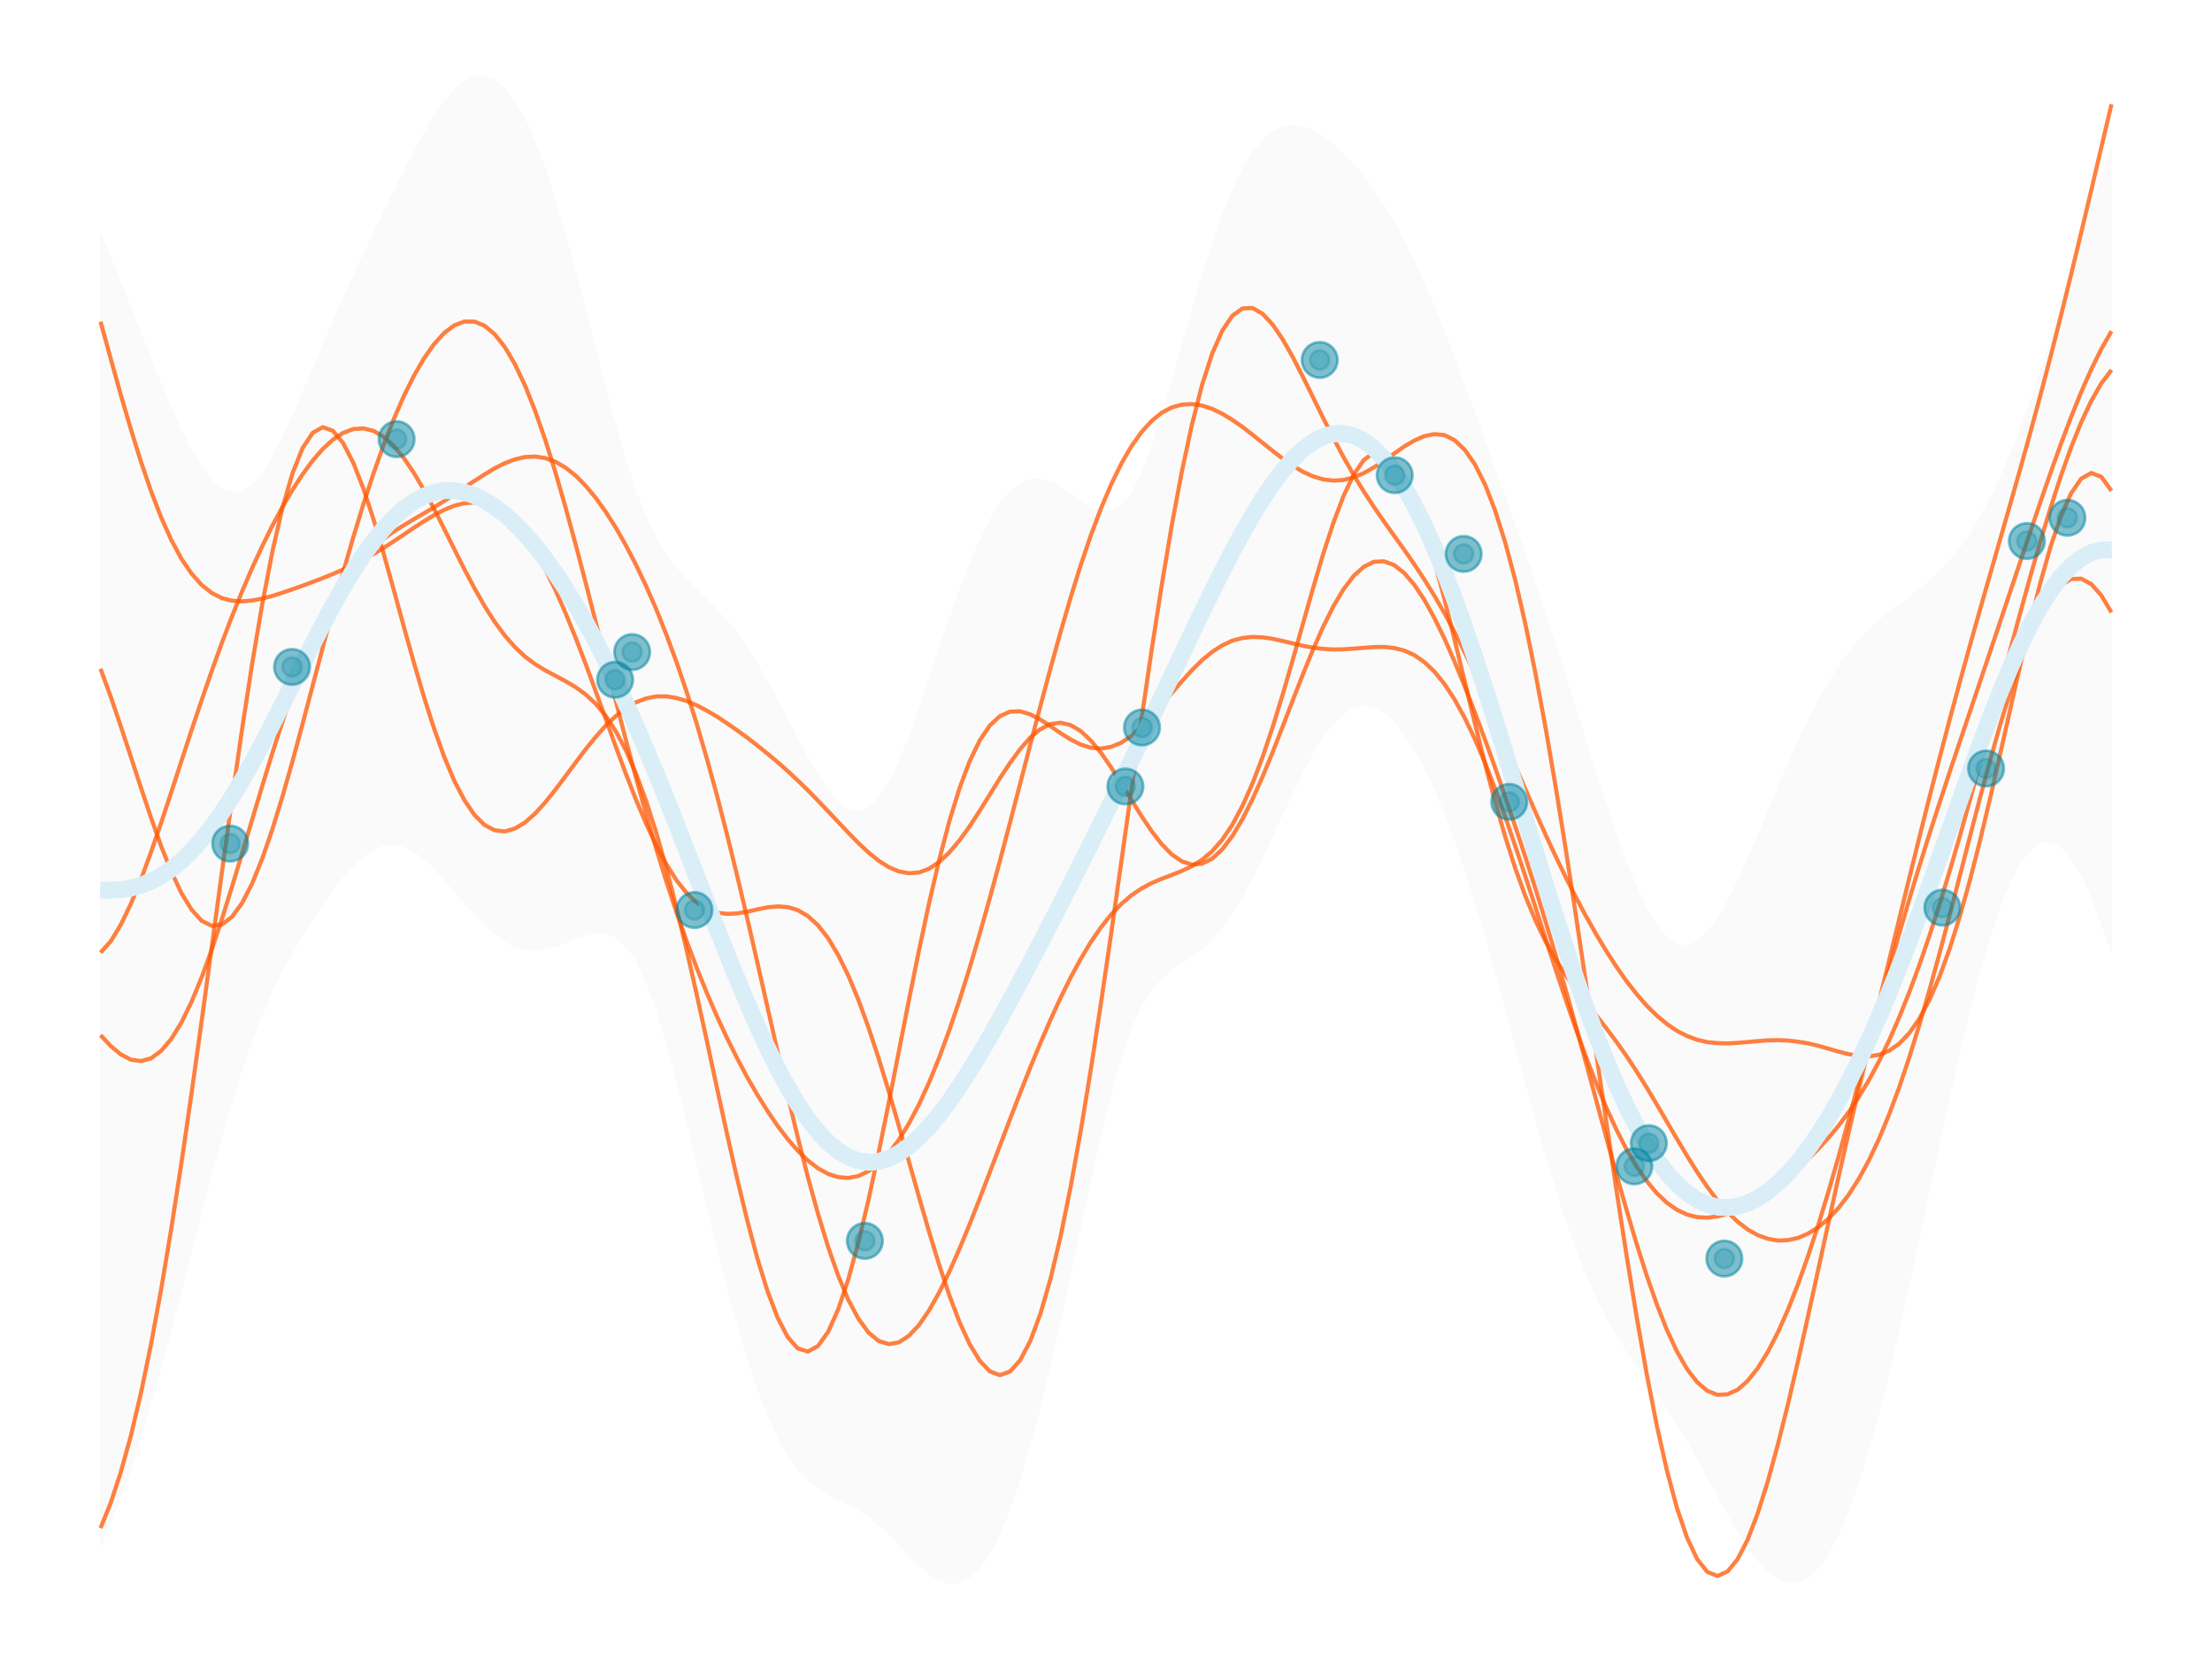 <?xml version='1.0' encoding='UTF-8' ?>
<svg xmlns='http://www.w3.org/2000/svg' xmlns:xlink='http://www.w3.org/1999/xlink' class='svglite' width='576.00pt' height='432.00pt' viewBox='0 0 576.00 432.00'>
<defs>
  <style type='text/css'><![CDATA[
    .svglite line, .svglite polyline, .svglite polygon, .svglite path, .svglite rect, .svglite circle {
      fill: none;
      stroke: #000000;
      stroke-linecap: round;
      stroke-linejoin: round;
      stroke-miterlimit: 10.00;
    }
    .svglite text {
      white-space: pre;
    }
  ]]></style>
</defs>
<rect width='100%' height='100%' style='stroke: none; fill: none;'/>
<defs>
  <clipPath id='cpMC4wMHw1NzYuMDB8MC4wMHw0MzIuMDA='>
    <rect x='0.00' y='0.00' width='576.00' height='432.00' />
  </clipPath>
</defs>
<g clip-path='url(#cpMC4wMHw1NzYuMDB8MC4wMHw0MzIuMDA=)'>
<polygon points='26.18,60.63 28.81,66.83 31.44,73.28 34.08,79.92 36.71,86.65 39.34,93.35 41.97,99.90 44.60,106.15 47.23,111.96 49.86,117.15 52.50,121.54 55.13,124.95 57.76,127.22 60.39,128.21 63.02,127.84 65.65,126.10 68.28,123.08 70.91,118.93 73.55,113.90 76.18,108.24 78.81,102.19 81.44,95.98 84.07,89.75 86.70,83.63 89.33,77.66 91.97,71.85 94.60,66.19 97.23,60.65 99.86,55.19 102.49,49.82 105.12,44.57 107.75,39.50 110.38,34.71 113.02,30.34 115.65,26.51 118.28,23.40 120.91,21.13 123.54,19.84 126.17,19.64 128.80,20.61 131.44,22.80 134.07,26.25 136.70,30.94 139.33,36.83 141.96,43.85 144.59,51.90 147.22,60.81 149.85,70.43 152.49,80.52 155.12,90.83 157.75,101.06 160.38,110.86 163.01,119.90 165.64,127.88 168.27,134.62 170.91,140.08 173.54,144.42 176.17,147.90 178.80,150.80 181.43,153.41 184.06,155.97 186.69,158.66 189.32,161.62 191.96,164.93 194.59,168.64 197.22,172.77 199.85,177.27 202.48,182.09 205.11,187.12 207.74,192.20 210.38,197.16 213.01,201.77 215.64,205.76 218.27,208.86 220.90,210.80 223.53,211.36 226.16,210.38 228.79,207.82 231.43,203.75 234.06,198.35 236.69,191.87 239.32,184.60 241.95,176.85 244.58,168.94 247.21,161.12 249.85,153.67 252.48,146.80 255.11,140.68 257.74,135.46 260.37,131.23 263.00,128.05 265.63,125.93 268.26,124.84 270.90,124.70 273.53,125.39 276.16,126.72 278.79,128.47 281.42,130.36 284.05,132.03 286.68,133.09 289.32,133.10 291.95,131.65 294.58,128.42 297.21,123.33 299.84,116.52 302.47,108.38 305.10,99.37 307.74,89.98 310.37,80.63 313.00,71.68 315.63,63.39 318.26,55.94 320.89,49.48 323.52,44.07 326.15,39.75 328.79,36.51 331.42,34.29 334.05,33.02 336.68,32.62 339.31,32.97 341.94,33.97 344.57,35.51 347.21,37.52 349.84,39.92 352.47,42.68 355.10,45.81 357.73,49.32 360.36,53.25 362.99,57.64 365.62,62.50 368.26,67.84 370.89,73.65 373.52,79.87 376.15,86.44 378.78,93.27 381.41,100.30 384.04,107.45 386.68,114.68 389.31,121.97 391.94,129.33 394.57,136.77 397.20,144.33 399.83,152.03 402.46,159.89 405.09,167.93 407.73,176.11 410.36,184.42 412.99,192.76 415.62,201.06 418.25,209.19 420.88,216.98 423.51,224.26 426.15,230.82 428.78,236.45 431.41,240.94 434.04,244.12 436.67,245.88 439.30,246.17 441.93,245.06 444.56,242.65 447.20,239.11 449.83,234.63 452.46,229.42 455.09,223.67 457.72,217.58 460.35,211.31 462.98,205.03 465.62,198.88 468.25,192.98 470.88,187.43 473.51,182.30 476.14,177.65 478.77,173.50 481.40,169.84 484.03,166.65 486.67,163.89 489.30,161.48 491.93,159.33 494.56,157.35 497.19,155.43 499.82,153.44 502.45,151.29 505.09,148.86 507.72,146.06 510.35,142.81 512.98,139.04 515.61,134.70 518.24,129.77 520.87,124.23 523.50,118.08 526.14,111.36 528.77,104.10 531.40,96.37 534.03,88.25 536.66,79.86 539.29,71.31 541.92,62.72 544.56,54.21 547.19,45.92 549.82,37.94 549.82,248.33 547.19,240.45 544.56,233.59 541.92,227.90 539.29,223.53 536.66,220.60 534.03,219.19 531.40,219.38 528.77,221.19 526.14,224.62 523.50,229.60 520.87,236.07 518.24,243.89 515.61,252.92 512.98,263.01 510.35,273.95 507.72,285.57 505.09,297.64 502.45,309.96 499.82,322.32 497.19,334.49 494.56,346.27 491.93,357.47 489.30,367.93 486.67,377.49 484.03,386.01 481.40,393.41 478.77,399.61 476.14,404.57 473.51,408.27 470.88,410.73 468.25,411.99 465.62,412.09 462.98,411.13 460.35,409.20 457.72,406.42 455.09,402.91 452.46,398.81 449.83,394.29 447.20,389.50 444.56,384.60 441.93,379.75 439.30,375.10 436.67,370.73 434.04,366.67 431.41,362.89 428.78,359.27 426.15,355.65 423.51,351.85 420.88,347.70 418.25,343.05 415.62,337.78 412.99,331.81 410.36,325.11 407.73,317.69 405.09,309.58 402.46,300.87 399.83,291.67 397.20,282.12 394.57,272.37 391.94,262.60 389.31,252.98 386.68,243.66 384.04,234.78 381.41,226.46 378.78,218.77 376.15,211.76 373.52,205.47 370.89,199.92 368.26,195.12 365.62,191.09 362.99,187.89 360.36,185.55 357.73,184.13 355.10,183.68 352.47,184.24 349.84,185.81 347.21,188.37 344.57,191.84 341.94,196.10 339.31,201.01 336.68,206.37 334.05,212.01 331.42,217.72 328.79,223.31 326.15,228.61 323.52,233.47 320.89,237.79 318.26,241.50 315.63,244.57 313.00,247.06 310.37,249.08 307.74,250.83 305.10,252.60 302.47,254.75 299.84,257.74 297.21,262.02 294.58,267.92 291.95,275.61 289.32,284.97 286.68,295.70 284.05,307.38 281.42,319.60 278.79,331.93 276.16,344.06 273.53,355.67 270.90,366.55 268.26,376.49 265.63,385.36 263.00,393.03 260.37,399.44 257.74,404.55 255.11,408.34 252.48,410.87 249.85,412.17 247.21,412.36 244.58,411.57 241.95,409.96 239.32,407.73 236.69,405.10 234.06,402.30 231.43,399.55 228.79,397.05 226.16,394.91 223.53,393.17 220.90,391.77 218.27,390.54 215.64,389.26 213.01,387.70 210.38,385.60 207.74,382.77 205.11,379.05 202.48,374.31 199.85,368.52 197.22,361.65 194.59,353.76 191.96,344.91 189.32,335.24 186.69,324.90 184.06,314.09 181.43,303.06 178.80,292.09 176.17,281.52 173.54,271.71 170.91,263.04 168.27,255.83 165.64,250.29 163.01,246.44 160.38,244.13 157.75,243.10 155.12,243.03 152.49,243.60 149.85,244.53 147.22,245.57 144.59,246.51 141.96,247.18 139.33,247.45 136.70,247.23 134.07,246.48 131.44,245.16 128.80,243.31 126.17,240.98 123.54,238.26 120.91,235.27 118.28,232.15 115.65,229.07 113.02,226.19 110.38,223.70 107.75,221.74 105.12,220.44 102.49,219.90 99.86,220.16 97.23,221.21 94.60,222.99 91.97,225.42 89.33,228.37 86.70,231.74 84.07,235.43 81.44,239.38 78.81,243.58 76.18,248.06 73.55,252.91 70.91,258.26 68.28,264.24 65.65,270.98 63.02,278.53 60.39,286.90 57.76,295.99 55.13,305.67 52.50,315.75 49.86,326.03 47.23,336.32 44.60,346.44 41.97,356.25 39.34,365.61 36.71,374.41 34.08,382.58 31.44,390.07 28.81,396.83 26.18,402.85 ' style='stroke-width: 0.00; stroke: none; stroke-linecap: butt; fill: #FAFAFA;' />
<polyline points='26.18,60.63 28.81,66.83 31.44,73.28 34.08,79.92 36.71,86.65 39.34,93.35 41.97,99.90 44.60,106.15 47.23,111.96 49.86,117.15 52.50,121.54 55.13,124.95 57.76,127.22 60.39,128.21 63.02,127.84 65.65,126.10 68.28,123.08 70.91,118.93 73.55,113.90 76.18,108.24 78.81,102.19 81.44,95.98 84.07,89.75 86.70,83.63 89.33,77.66 91.97,71.85 94.60,66.19 97.23,60.65 99.86,55.19 102.49,49.82 105.12,44.57 107.75,39.50 110.38,34.71 113.02,30.34 115.65,26.51 118.28,23.40 120.91,21.13 123.54,19.84 126.17,19.64 128.80,20.61 131.44,22.80 134.07,26.25 136.70,30.94 139.33,36.83 141.96,43.85 144.59,51.90 147.22,60.81 149.85,70.43 152.49,80.52 155.12,90.83 157.75,101.06 160.38,110.86 163.01,119.90 165.64,127.88 168.27,134.62 170.91,140.08 173.54,144.42 176.17,147.90 178.80,150.80 181.43,153.41 184.06,155.97 186.69,158.66 189.32,161.62 191.96,164.93 194.59,168.64 197.22,172.77 199.85,177.27 202.48,182.09 205.11,187.12 207.74,192.20 210.38,197.16 213.01,201.77 215.64,205.76 218.27,208.86 220.90,210.80 223.53,211.36 226.16,210.38 228.79,207.82 231.43,203.75 234.06,198.35 236.69,191.87 239.32,184.60 241.95,176.85 244.58,168.94 247.21,161.12 249.85,153.67 252.48,146.80 255.11,140.68 257.74,135.46 260.37,131.23 263.00,128.05 265.63,125.93 268.26,124.84 270.90,124.70 273.53,125.39 276.16,126.72 278.79,128.47 281.42,130.36 284.05,132.03 286.68,133.09 289.32,133.10 291.95,131.65 294.58,128.42 297.21,123.33 299.84,116.52 302.47,108.38 305.10,99.37 307.74,89.98 310.37,80.63 313.00,71.68 315.63,63.39 318.26,55.94 320.89,49.48 323.52,44.07 326.15,39.75 328.79,36.51 331.42,34.29 334.05,33.02 336.68,32.62 339.31,32.97 341.94,33.97 344.57,35.51 347.21,37.52 349.84,39.92 352.47,42.68 355.10,45.81 357.73,49.32 360.36,53.25 362.99,57.64 365.62,62.50 368.26,67.84 370.89,73.65 373.52,79.87 376.15,86.44 378.78,93.27 381.41,100.30 384.04,107.45 386.68,114.68 389.31,121.97 391.94,129.33 394.57,136.77 397.20,144.33 399.83,152.03 402.46,159.89 405.09,167.93 407.73,176.11 410.36,184.42 412.99,192.76 415.62,201.06 418.25,209.19 420.88,216.98 423.51,224.26 426.15,230.82 428.78,236.45 431.41,240.94 434.04,244.12 436.67,245.88 439.30,246.17 441.93,245.06 444.56,242.65 447.20,239.11 449.83,234.63 452.46,229.42 455.09,223.67 457.72,217.58 460.35,211.31 462.98,205.03 465.62,198.88 468.25,192.98 470.88,187.43 473.51,182.30 476.14,177.65 478.77,173.50 481.40,169.84 484.03,166.65 486.67,163.89 489.30,161.48 491.93,159.33 494.56,157.35 497.19,155.43 499.82,153.44 502.45,151.29 505.09,148.86 507.72,146.06 510.35,142.81 512.98,139.04 515.61,134.70 518.24,129.77 520.87,124.23 523.50,118.08 526.14,111.36 528.77,104.10 531.40,96.37 534.03,88.25 536.66,79.86 539.29,71.31 541.92,62.72 544.56,54.21 547.19,45.92 549.82,37.94 ' style='stroke-width: 1.07; stroke: none; stroke-linecap: butt;' />
<polyline points='549.82,248.33 547.19,240.45 544.56,233.59 541.92,227.90 539.29,223.53 536.66,220.60 534.03,219.19 531.40,219.38 528.77,221.19 526.14,224.62 523.50,229.60 520.87,236.07 518.24,243.89 515.61,252.92 512.98,263.01 510.35,273.95 507.72,285.57 505.09,297.64 502.45,309.96 499.82,322.32 497.19,334.49 494.56,346.27 491.93,357.47 489.30,367.93 486.67,377.49 484.03,386.01 481.40,393.41 478.77,399.61 476.14,404.57 473.51,408.27 470.88,410.73 468.25,411.99 465.62,412.09 462.98,411.13 460.35,409.20 457.72,406.42 455.09,402.91 452.46,398.81 449.83,394.29 447.20,389.50 444.56,384.60 441.93,379.75 439.30,375.10 436.67,370.73 434.04,366.67 431.41,362.89 428.78,359.27 426.15,355.65 423.51,351.85 420.88,347.70 418.25,343.05 415.62,337.78 412.99,331.81 410.36,325.11 407.73,317.69 405.09,309.58 402.46,300.87 399.83,291.67 397.20,282.12 394.57,272.37 391.94,262.60 389.31,252.98 386.68,243.66 384.04,234.78 381.41,226.46 378.78,218.77 376.15,211.76 373.52,205.47 370.89,199.92 368.26,195.12 365.62,191.09 362.99,187.89 360.36,185.55 357.73,184.13 355.10,183.68 352.47,184.24 349.84,185.81 347.21,188.37 344.57,191.84 341.94,196.10 339.31,201.01 336.68,206.37 334.05,212.01 331.42,217.72 328.79,223.31 326.15,228.61 323.52,233.47 320.89,237.79 318.26,241.50 315.63,244.57 313.00,247.06 310.37,249.08 307.74,250.83 305.10,252.60 302.47,254.75 299.84,257.74 297.21,262.02 294.58,267.92 291.95,275.61 289.32,284.97 286.68,295.70 284.05,307.38 281.42,319.60 278.79,331.93 276.16,344.06 273.53,355.67 270.90,366.55 268.26,376.49 265.63,385.36 263.00,393.03 260.37,399.44 257.74,404.55 255.11,408.34 252.48,410.87 249.85,412.17 247.21,412.36 244.58,411.57 241.95,409.96 239.32,407.73 236.69,405.10 234.06,402.30 231.43,399.55 228.79,397.05 226.16,394.91 223.53,393.17 220.90,391.77 218.27,390.54 215.64,389.26 213.01,387.70 210.38,385.60 207.74,382.77 205.11,379.05 202.48,374.31 199.85,368.52 197.22,361.65 194.59,353.76 191.96,344.91 189.32,335.24 186.69,324.90 184.06,314.09 181.43,303.06 178.80,292.09 176.17,281.52 173.54,271.71 170.91,263.04 168.27,255.83 165.64,250.29 163.01,246.44 160.38,244.13 157.75,243.10 155.12,243.03 152.49,243.60 149.85,244.53 147.22,245.57 144.59,246.51 141.96,247.18 139.33,247.45 136.70,247.23 134.07,246.48 131.44,245.16 128.80,243.31 126.17,240.98 123.54,238.26 120.91,235.27 118.28,232.15 115.65,229.07 113.02,226.19 110.38,223.70 107.75,221.74 105.12,220.44 102.49,219.90 99.86,220.16 97.23,221.21 94.60,222.99 91.97,225.42 89.33,228.37 86.70,231.74 84.07,235.43 81.44,239.38 78.81,243.58 76.18,248.06 73.55,252.91 70.91,258.26 68.28,264.24 65.65,270.98 63.02,278.53 60.39,286.90 57.76,295.99 55.13,305.67 52.50,315.75 49.86,326.03 47.23,336.32 44.60,346.44 41.97,356.25 39.34,365.61 36.71,374.41 34.08,382.58 31.44,390.07 28.81,396.83 26.18,402.85 ' style='stroke-width: 1.07; stroke: none; stroke-linecap: butt;' />
<polygon points='26.18,60.63 28.81,66.83 31.44,73.28 34.08,79.92 36.71,86.65 39.34,93.35 41.97,99.90 44.60,106.15 47.23,111.96 49.86,117.15 52.50,121.54 55.13,124.95 57.76,127.22 60.39,128.21 63.02,127.84 65.65,126.10 68.28,123.08 70.91,118.93 73.55,113.90 76.18,108.24 78.81,102.19 81.44,95.98 84.07,89.75 86.70,83.63 89.33,77.66 91.97,71.85 94.60,66.19 97.23,60.65 99.86,55.19 102.49,49.82 105.12,44.57 107.75,39.50 110.38,34.71 113.02,30.34 115.65,26.51 118.28,23.40 120.91,21.13 123.54,19.84 126.17,19.64 128.80,20.61 131.44,22.80 134.07,26.25 136.70,30.94 139.33,36.83 141.96,43.85 144.59,51.90 147.22,60.81 149.85,70.43 152.49,80.52 155.12,90.83 157.75,101.06 160.38,110.86 163.01,119.90 165.64,127.88 168.27,134.62 170.91,140.08 173.54,144.42 176.17,147.90 178.80,150.80 181.43,153.41 184.06,155.97 186.69,158.66 189.32,161.62 191.96,164.93 194.59,168.64 197.22,172.77 199.85,177.27 202.48,182.09 205.11,187.12 207.74,192.20 210.38,197.16 213.01,201.77 215.64,205.76 218.27,208.86 220.90,210.80 223.53,211.36 226.16,210.38 228.79,207.82 231.43,203.75 234.06,198.35 236.69,191.87 239.32,184.60 241.95,176.85 244.58,168.94 247.21,161.12 249.85,153.67 252.48,146.80 255.11,140.68 257.74,135.46 260.37,131.23 263.00,128.05 265.63,125.93 268.26,124.84 270.90,124.70 273.53,125.39 276.16,126.72 278.79,128.47 281.42,130.36 284.05,132.03 286.68,133.09 289.32,133.10 291.95,131.65 294.58,128.42 297.21,123.33 299.84,116.52 302.47,108.38 305.10,99.37 307.74,89.98 310.37,80.63 313.00,71.68 315.63,63.39 318.26,55.94 320.89,49.48 323.52,44.07 326.15,39.75 328.79,36.51 331.42,34.29 334.05,33.02 336.68,32.62 339.31,32.97 341.94,33.97 344.57,35.51 347.21,37.52 349.84,39.92 352.47,42.68 355.10,45.81 357.73,49.32 360.36,53.25 362.99,57.64 365.62,62.50 368.26,67.84 370.89,73.65 373.52,79.87 376.15,86.44 378.78,93.27 381.41,100.30 384.04,107.45 386.68,114.68 389.31,121.97 391.94,129.33 394.57,136.77 397.20,144.33 399.83,152.03 402.46,159.89 405.09,167.93 407.73,176.11 410.36,184.42 412.99,192.76 415.62,201.06 418.25,209.19 420.88,216.98 423.51,224.26 426.15,230.82 428.78,236.45 431.41,240.94 434.04,244.12 436.67,245.88 439.30,246.17 441.93,245.06 444.56,242.65 447.20,239.11 449.83,234.63 452.46,229.42 455.09,223.67 457.72,217.58 460.35,211.31 462.98,205.03 465.62,198.88 468.25,192.98 470.88,187.43 473.51,182.30 476.14,177.65 478.77,173.50 481.40,169.84 484.03,166.65 486.67,163.89 489.30,161.48 491.93,159.33 494.56,157.35 497.19,155.43 499.82,153.44 502.45,151.29 505.09,148.86 507.72,146.06 510.35,142.81 512.98,139.04 515.61,134.70 518.24,129.77 520.87,124.23 523.50,118.08 526.14,111.36 528.77,104.10 531.40,96.37 534.03,88.25 536.66,79.86 539.29,71.31 541.92,62.72 544.56,54.21 547.19,45.92 549.82,37.94 549.82,248.33 547.19,240.45 544.56,233.59 541.92,227.90 539.29,223.53 536.66,220.60 534.03,219.19 531.40,219.38 528.77,221.19 526.14,224.62 523.50,229.60 520.87,236.07 518.24,243.89 515.61,252.92 512.98,263.01 510.35,273.95 507.72,285.57 505.09,297.64 502.45,309.96 499.82,322.32 497.19,334.49 494.56,346.27 491.93,357.47 489.30,367.93 486.67,377.49 484.03,386.01 481.40,393.41 478.77,399.61 476.14,404.57 473.51,408.27 470.88,410.73 468.25,411.99 465.62,412.09 462.98,411.13 460.35,409.20 457.72,406.42 455.09,402.91 452.46,398.81 449.83,394.29 447.20,389.50 444.56,384.60 441.93,379.75 439.30,375.10 436.67,370.73 434.04,366.67 431.41,362.89 428.78,359.27 426.15,355.65 423.51,351.85 420.88,347.70 418.25,343.05 415.62,337.78 412.99,331.81 410.36,325.11 407.73,317.69 405.09,309.58 402.46,300.87 399.83,291.67 397.20,282.12 394.57,272.37 391.94,262.60 389.31,252.98 386.68,243.66 384.04,234.78 381.41,226.46 378.78,218.77 376.15,211.76 373.52,205.47 370.89,199.92 368.26,195.12 365.62,191.09 362.99,187.89 360.36,185.55 357.73,184.13 355.10,183.68 352.47,184.24 349.84,185.81 347.21,188.37 344.57,191.84 341.94,196.10 339.31,201.01 336.68,206.37 334.05,212.01 331.42,217.72 328.79,223.31 326.15,228.61 323.52,233.47 320.89,237.79 318.26,241.50 315.63,244.57 313.00,247.06 310.37,249.08 307.74,250.83 305.10,252.60 302.47,254.75 299.84,257.74 297.21,262.02 294.58,267.92 291.95,275.61 289.32,284.97 286.68,295.70 284.05,307.38 281.42,319.60 278.79,331.93 276.16,344.06 273.53,355.67 270.90,366.55 268.26,376.49 265.63,385.36 263.00,393.03 260.37,399.44 257.74,404.55 255.11,408.34 252.48,410.87 249.85,412.17 247.21,412.36 244.58,411.57 241.95,409.96 239.32,407.73 236.69,405.10 234.06,402.30 231.43,399.55 228.79,397.05 226.16,394.91 223.53,393.17 220.90,391.77 218.27,390.54 215.64,389.26 213.01,387.70 210.38,385.60 207.74,382.77 205.11,379.05 202.48,374.31 199.85,368.52 197.22,361.65 194.59,353.76 191.96,344.91 189.32,335.24 186.69,324.90 184.06,314.09 181.43,303.06 178.80,292.09 176.17,281.52 173.54,271.71 170.91,263.04 168.27,255.83 165.64,250.29 163.01,246.44 160.38,244.13 157.75,243.10 155.12,243.03 152.49,243.60 149.85,244.53 147.22,245.57 144.59,246.51 141.96,247.18 139.33,247.45 136.70,247.23 134.07,246.48 131.44,245.16 128.80,243.31 126.17,240.98 123.54,238.26 120.91,235.27 118.28,232.15 115.65,229.07 113.02,226.19 110.38,223.70 107.75,221.74 105.12,220.44 102.49,219.90 99.86,220.16 97.23,221.21 94.60,222.99 91.97,225.42 89.33,228.37 86.70,231.74 84.07,235.43 81.44,239.38 78.81,243.58 76.18,248.06 73.55,252.91 70.91,258.26 68.28,264.24 65.65,270.98 63.02,278.53 60.39,286.90 57.76,295.99 55.13,305.67 52.50,315.75 49.86,326.03 47.23,336.32 44.60,346.44 41.97,356.25 39.34,365.61 36.71,374.41 34.08,382.58 31.44,390.07 28.81,396.83 26.18,402.85 ' style='stroke-width: 0.00; stroke: none; stroke-linecap: butt; fill: #FAFAFA;' />
<polyline points='26.18,60.63 28.81,66.83 31.44,73.28 34.08,79.92 36.71,86.65 39.34,93.35 41.97,99.90 44.60,106.15 47.23,111.96 49.86,117.15 52.50,121.54 55.13,124.95 57.76,127.22 60.39,128.21 63.02,127.84 65.65,126.10 68.28,123.08 70.91,118.93 73.55,113.90 76.18,108.24 78.81,102.19 81.44,95.98 84.07,89.75 86.70,83.63 89.33,77.66 91.97,71.85 94.60,66.19 97.23,60.65 99.86,55.19 102.49,49.82 105.12,44.57 107.75,39.50 110.38,34.71 113.02,30.34 115.65,26.51 118.28,23.40 120.91,21.13 123.54,19.84 126.17,19.64 128.80,20.61 131.44,22.80 134.07,26.25 136.70,30.94 139.33,36.83 141.96,43.85 144.59,51.90 147.22,60.81 149.85,70.43 152.49,80.52 155.12,90.83 157.75,101.06 160.38,110.86 163.01,119.90 165.64,127.88 168.27,134.62 170.91,140.08 173.54,144.42 176.17,147.90 178.80,150.80 181.43,153.41 184.06,155.97 186.69,158.66 189.32,161.62 191.96,164.93 194.59,168.64 197.22,172.77 199.85,177.27 202.48,182.09 205.11,187.12 207.74,192.20 210.38,197.16 213.01,201.77 215.64,205.76 218.27,208.86 220.90,210.80 223.53,211.36 226.16,210.38 228.79,207.82 231.43,203.75 234.06,198.35 236.69,191.87 239.32,184.60 241.95,176.85 244.58,168.94 247.21,161.12 249.85,153.67 252.48,146.80 255.11,140.68 257.74,135.46 260.37,131.23 263.00,128.05 265.63,125.93 268.26,124.84 270.90,124.70 273.53,125.39 276.16,126.72 278.79,128.47 281.42,130.36 284.05,132.03 286.68,133.09 289.32,133.10 291.95,131.65 294.58,128.42 297.21,123.33 299.84,116.52 302.47,108.38 305.10,99.37 307.74,89.98 310.37,80.63 313.00,71.68 315.63,63.39 318.26,55.94 320.89,49.48 323.52,44.07 326.15,39.75 328.79,36.51 331.42,34.29 334.05,33.02 336.68,32.62 339.31,32.97 341.94,33.97 344.57,35.51 347.21,37.52 349.84,39.92 352.47,42.68 355.10,45.81 357.73,49.32 360.36,53.25 362.99,57.64 365.62,62.50 368.26,67.84 370.89,73.65 373.52,79.87 376.15,86.44 378.78,93.27 381.41,100.30 384.04,107.45 386.68,114.68 389.31,121.97 391.94,129.33 394.57,136.77 397.20,144.33 399.83,152.03 402.46,159.89 405.09,167.93 407.73,176.11 410.36,184.42 412.99,192.76 415.62,201.06 418.25,209.19 420.88,216.98 423.51,224.26 426.15,230.82 428.78,236.45 431.41,240.94 434.04,244.12 436.67,245.88 439.30,246.17 441.93,245.06 444.56,242.65 447.20,239.11 449.83,234.63 452.46,229.42 455.09,223.67 457.72,217.58 460.35,211.31 462.98,205.03 465.62,198.88 468.25,192.98 470.88,187.43 473.51,182.30 476.14,177.65 478.77,173.50 481.40,169.84 484.03,166.65 486.67,163.89 489.30,161.48 491.93,159.33 494.56,157.35 497.19,155.43 499.82,153.44 502.45,151.29 505.09,148.86 507.72,146.06 510.35,142.81 512.98,139.04 515.61,134.70 518.24,129.77 520.87,124.23 523.50,118.08 526.14,111.36 528.77,104.10 531.40,96.37 534.03,88.25 536.66,79.86 539.29,71.31 541.92,62.72 544.56,54.21 547.19,45.92 549.82,37.94 ' style='stroke-width: 1.07; stroke: none; stroke-linecap: butt;' />
<polyline points='549.82,248.33 547.19,240.45 544.56,233.59 541.92,227.90 539.29,223.53 536.66,220.60 534.03,219.19 531.40,219.38 528.77,221.19 526.14,224.62 523.50,229.60 520.87,236.07 518.24,243.89 515.61,252.92 512.98,263.01 510.35,273.95 507.72,285.57 505.09,297.64 502.45,309.96 499.82,322.32 497.19,334.49 494.56,346.27 491.93,357.47 489.30,367.93 486.67,377.49 484.03,386.01 481.40,393.41 478.77,399.61 476.14,404.57 473.51,408.27 470.88,410.73 468.25,411.99 465.62,412.09 462.98,411.13 460.35,409.20 457.72,406.42 455.09,402.91 452.46,398.81 449.83,394.29 447.20,389.50 444.56,384.60 441.93,379.75 439.30,375.10 436.67,370.73 434.04,366.67 431.41,362.89 428.78,359.27 426.15,355.65 423.51,351.85 420.88,347.70 418.25,343.05 415.62,337.78 412.99,331.81 410.36,325.11 407.73,317.69 405.09,309.58 402.46,300.87 399.83,291.67 397.20,282.12 394.57,272.37 391.94,262.60 389.31,252.98 386.68,243.66 384.04,234.78 381.41,226.46 378.78,218.77 376.15,211.76 373.52,205.47 370.89,199.92 368.26,195.12 365.62,191.09 362.99,187.89 360.36,185.55 357.73,184.13 355.10,183.68 352.47,184.24 349.84,185.81 347.21,188.37 344.57,191.84 341.94,196.10 339.31,201.01 336.68,206.37 334.05,212.01 331.42,217.72 328.79,223.31 326.15,228.61 323.52,233.47 320.89,237.79 318.26,241.50 315.63,244.57 313.00,247.06 310.37,249.08 307.74,250.83 305.10,252.60 302.47,254.75 299.84,257.74 297.21,262.02 294.58,267.92 291.95,275.61 289.32,284.97 286.68,295.70 284.05,307.38 281.42,319.60 278.79,331.93 276.16,344.06 273.53,355.67 270.90,366.55 268.26,376.49 265.63,385.36 263.00,393.03 260.37,399.44 257.74,404.55 255.11,408.34 252.48,410.87 249.85,412.17 247.21,412.36 244.58,411.57 241.95,409.96 239.32,407.73 236.69,405.10 234.06,402.30 231.43,399.55 228.79,397.05 226.16,394.91 223.53,393.17 220.90,391.77 218.27,390.54 215.64,389.26 213.01,387.70 210.38,385.60 207.74,382.77 205.11,379.05 202.48,374.31 199.85,368.52 197.22,361.65 194.59,353.76 191.96,344.91 189.32,335.24 186.69,324.90 184.06,314.09 181.43,303.06 178.80,292.09 176.17,281.52 173.54,271.71 170.91,263.04 168.27,255.83 165.64,250.29 163.01,246.44 160.38,244.13 157.75,243.10 155.12,243.03 152.49,243.60 149.85,244.53 147.22,245.57 144.59,246.51 141.96,247.18 139.33,247.45 136.70,247.23 134.07,246.48 131.44,245.16 128.80,243.31 126.17,240.98 123.54,238.26 120.91,235.27 118.28,232.15 115.65,229.07 113.02,226.19 110.38,223.70 107.75,221.74 105.12,220.44 102.49,219.90 99.86,220.16 97.23,221.21 94.60,222.99 91.97,225.42 89.33,228.37 86.70,231.74 84.07,235.43 81.44,239.38 78.81,243.58 76.18,248.06 73.55,252.91 70.91,258.26 68.28,264.24 65.65,270.98 63.02,278.53 60.39,286.90 57.76,295.99 55.13,305.67 52.50,315.75 49.86,326.03 47.23,336.32 44.60,346.44 41.97,356.25 39.34,365.61 36.71,374.41 34.08,382.58 31.44,390.07 28.81,396.83 26.18,402.85 ' style='stroke-width: 1.07; stroke: none; stroke-linecap: butt;' />
<polygon points='26.18,60.63 28.81,66.83 31.44,73.28 34.08,79.92 36.71,86.65 39.34,93.35 41.97,99.90 44.60,106.15 47.23,111.96 49.86,117.15 52.50,121.54 55.13,124.95 57.76,127.22 60.39,128.21 63.02,127.84 65.65,126.10 68.28,123.08 70.91,118.93 73.55,113.90 76.18,108.24 78.81,102.19 81.44,95.98 84.07,89.75 86.70,83.63 89.33,77.66 91.97,71.85 94.60,66.19 97.23,60.65 99.86,55.19 102.49,49.82 105.12,44.57 107.75,39.50 110.38,34.71 113.02,30.34 115.65,26.51 118.28,23.40 120.91,21.13 123.54,19.84 126.17,19.64 128.80,20.61 131.44,22.80 134.07,26.25 136.70,30.94 139.33,36.83 141.96,43.85 144.59,51.90 147.22,60.81 149.85,70.43 152.49,80.52 155.12,90.83 157.75,101.06 160.38,110.86 163.01,119.90 165.64,127.88 168.27,134.62 170.91,140.08 173.54,144.42 176.17,147.90 178.80,150.80 181.43,153.41 184.06,155.97 186.69,158.66 189.32,161.62 191.96,164.93 194.59,168.64 197.22,172.77 199.85,177.27 202.48,182.09 205.11,187.12 207.74,192.20 210.38,197.16 213.01,201.77 215.64,205.76 218.27,208.86 220.90,210.80 223.53,211.36 226.16,210.38 228.79,207.82 231.43,203.75 234.06,198.35 236.69,191.87 239.32,184.60 241.95,176.85 244.58,168.94 247.21,161.12 249.85,153.67 252.48,146.80 255.11,140.68 257.74,135.46 260.37,131.23 263.00,128.05 265.63,125.93 268.26,124.84 270.90,124.70 273.53,125.39 276.16,126.72 278.79,128.47 281.42,130.36 284.05,132.03 286.68,133.09 289.32,133.10 291.95,131.65 294.58,128.42 297.21,123.33 299.84,116.52 302.47,108.38 305.10,99.37 307.74,89.98 310.37,80.63 313.00,71.68 315.63,63.39 318.26,55.94 320.89,49.48 323.52,44.07 326.15,39.75 328.79,36.51 331.42,34.29 334.05,33.02 336.68,32.62 339.31,32.97 341.94,33.97 344.57,35.51 347.21,37.52 349.84,39.92 352.47,42.68 355.10,45.81 357.73,49.32 360.36,53.25 362.99,57.64 365.62,62.50 368.26,67.84 370.89,73.65 373.52,79.87 376.15,86.44 378.78,93.27 381.41,100.30 384.04,107.45 386.68,114.68 389.31,121.97 391.94,129.33 394.57,136.77 397.20,144.33 399.83,152.03 402.46,159.89 405.09,167.93 407.73,176.11 410.36,184.42 412.99,192.76 415.62,201.06 418.25,209.19 420.88,216.98 423.51,224.26 426.15,230.82 428.78,236.45 431.41,240.94 434.04,244.12 436.67,245.88 439.30,246.17 441.93,245.06 444.56,242.65 447.20,239.11 449.83,234.63 452.46,229.42 455.09,223.67 457.72,217.58 460.35,211.31 462.98,205.03 465.62,198.88 468.25,192.98 470.88,187.43 473.51,182.30 476.14,177.65 478.77,173.50 481.40,169.84 484.03,166.65 486.67,163.89 489.30,161.48 491.93,159.33 494.56,157.35 497.19,155.43 499.82,153.44 502.45,151.29 505.09,148.86 507.72,146.06 510.35,142.81 512.98,139.04 515.61,134.70 518.24,129.77 520.87,124.23 523.50,118.08 526.14,111.36 528.77,104.10 531.40,96.37 534.03,88.25 536.66,79.86 539.29,71.31 541.92,62.72 544.56,54.21 547.19,45.92 549.82,37.94 549.82,248.33 547.19,240.45 544.56,233.59 541.92,227.90 539.29,223.53 536.66,220.60 534.03,219.19 531.40,219.38 528.77,221.19 526.14,224.62 523.50,229.60 520.87,236.07 518.24,243.89 515.61,252.92 512.98,263.01 510.35,273.95 507.72,285.57 505.09,297.64 502.45,309.96 499.82,322.32 497.19,334.49 494.56,346.27 491.93,357.47 489.30,367.93 486.67,377.49 484.03,386.01 481.40,393.41 478.77,399.61 476.14,404.57 473.51,408.27 470.88,410.73 468.25,411.99 465.62,412.09 462.98,411.13 460.35,409.20 457.72,406.42 455.09,402.91 452.46,398.81 449.83,394.29 447.20,389.50 444.56,384.60 441.93,379.75 439.30,375.10 436.67,370.73 434.04,366.67 431.41,362.89 428.78,359.27 426.15,355.65 423.51,351.85 420.88,347.70 418.25,343.05 415.62,337.78 412.99,331.81 410.36,325.11 407.73,317.69 405.09,309.58 402.46,300.87 399.83,291.67 397.20,282.12 394.57,272.37 391.94,262.60 389.31,252.98 386.68,243.66 384.04,234.78 381.41,226.46 378.78,218.77 376.15,211.76 373.52,205.47 370.89,199.92 368.26,195.12 365.62,191.09 362.99,187.89 360.36,185.55 357.73,184.13 355.10,183.68 352.47,184.24 349.84,185.81 347.21,188.37 344.57,191.84 341.94,196.10 339.31,201.01 336.68,206.37 334.05,212.01 331.42,217.72 328.79,223.31 326.15,228.61 323.52,233.47 320.89,237.79 318.26,241.50 315.63,244.57 313.00,247.06 310.37,249.08 307.74,250.83 305.10,252.60 302.47,254.75 299.84,257.74 297.21,262.02 294.58,267.92 291.95,275.61 289.32,284.97 286.68,295.70 284.05,307.38 281.42,319.60 278.79,331.93 276.16,344.06 273.53,355.67 270.90,366.55 268.26,376.49 265.63,385.36 263.00,393.03 260.37,399.44 257.74,404.55 255.11,408.34 252.48,410.87 249.85,412.17 247.21,412.36 244.58,411.57 241.95,409.96 239.32,407.73 236.69,405.10 234.06,402.30 231.43,399.55 228.79,397.05 226.16,394.91 223.53,393.17 220.90,391.77 218.27,390.54 215.64,389.26 213.01,387.70 210.38,385.60 207.74,382.77 205.11,379.05 202.48,374.31 199.85,368.52 197.22,361.65 194.59,353.76 191.96,344.91 189.32,335.24 186.69,324.90 184.06,314.09 181.43,303.06 178.80,292.09 176.17,281.52 173.54,271.71 170.91,263.04 168.27,255.83 165.64,250.29 163.01,246.44 160.38,244.13 157.75,243.10 155.12,243.03 152.49,243.60 149.85,244.53 147.22,245.57 144.59,246.51 141.96,247.18 139.33,247.45 136.70,247.23 134.07,246.48 131.44,245.16 128.80,243.31 126.17,240.98 123.54,238.26 120.91,235.27 118.28,232.15 115.65,229.07 113.02,226.19 110.38,223.70 107.75,221.74 105.12,220.44 102.49,219.90 99.86,220.16 97.23,221.21 94.60,222.99 91.97,225.42 89.33,228.37 86.70,231.74 84.07,235.43 81.44,239.38 78.81,243.58 76.18,248.06 73.55,252.91 70.91,258.26 68.28,264.24 65.65,270.98 63.02,278.53 60.39,286.90 57.76,295.99 55.13,305.67 52.50,315.75 49.86,326.03 47.23,336.32 44.60,346.44 41.97,356.25 39.34,365.61 36.71,374.41 34.08,382.58 31.44,390.07 28.81,396.83 26.18,402.85 ' style='stroke-width: 0.00; stroke: none; stroke-linecap: butt; fill: #FAFAFA;' />
<polyline points='26.18,60.63 28.81,66.83 31.44,73.28 34.08,79.92 36.71,86.65 39.34,93.35 41.97,99.90 44.60,106.15 47.23,111.96 49.86,117.15 52.50,121.54 55.13,124.95 57.76,127.22 60.39,128.21 63.02,127.84 65.65,126.10 68.28,123.08 70.91,118.93 73.55,113.90 76.18,108.24 78.81,102.19 81.44,95.98 84.07,89.75 86.70,83.63 89.33,77.66 91.97,71.85 94.60,66.19 97.23,60.65 99.86,55.19 102.49,49.82 105.12,44.57 107.75,39.50 110.38,34.71 113.02,30.34 115.65,26.51 118.28,23.40 120.91,21.13 123.54,19.84 126.17,19.64 128.80,20.61 131.44,22.80 134.07,26.25 136.70,30.94 139.33,36.83 141.96,43.85 144.59,51.90 147.22,60.81 149.85,70.43 152.49,80.52 155.12,90.83 157.75,101.06 160.38,110.86 163.01,119.90 165.64,127.88 168.27,134.62 170.91,140.08 173.54,144.42 176.17,147.90 178.80,150.80 181.43,153.41 184.06,155.97 186.69,158.66 189.32,161.62 191.96,164.93 194.59,168.64 197.22,172.77 199.85,177.27 202.48,182.09 205.11,187.12 207.74,192.20 210.38,197.16 213.01,201.77 215.64,205.76 218.27,208.86 220.90,210.80 223.53,211.36 226.16,210.38 228.79,207.82 231.43,203.75 234.06,198.35 236.69,191.87 239.32,184.60 241.95,176.85 244.58,168.94 247.21,161.12 249.85,153.67 252.48,146.80 255.11,140.68 257.74,135.46 260.37,131.23 263.00,128.05 265.63,125.93 268.26,124.84 270.90,124.70 273.53,125.39 276.16,126.72 278.79,128.47 281.42,130.36 284.05,132.03 286.68,133.09 289.32,133.10 291.95,131.65 294.58,128.42 297.21,123.33 299.84,116.52 302.47,108.38 305.10,99.37 307.74,89.98 310.37,80.63 313.00,71.68 315.63,63.39 318.26,55.94 320.89,49.48 323.52,44.07 326.15,39.75 328.79,36.51 331.42,34.29 334.05,33.02 336.68,32.62 339.31,32.97 341.94,33.97 344.57,35.51 347.21,37.52 349.84,39.92 352.47,42.68 355.10,45.81 357.73,49.32 360.36,53.25 362.99,57.64 365.62,62.50 368.26,67.84 370.89,73.65 373.52,79.87 376.15,86.44 378.78,93.27 381.41,100.30 384.04,107.45 386.68,114.68 389.31,121.97 391.94,129.33 394.57,136.77 397.20,144.33 399.83,152.03 402.46,159.89 405.09,167.93 407.73,176.11 410.36,184.42 412.99,192.76 415.62,201.06 418.25,209.19 420.88,216.98 423.51,224.26 426.15,230.82 428.78,236.45 431.41,240.94 434.04,244.12 436.67,245.88 439.30,246.17 441.93,245.06 444.56,242.65 447.20,239.11 449.83,234.63 452.46,229.42 455.09,223.67 457.72,217.58 460.35,211.31 462.98,205.03 465.62,198.88 468.25,192.98 470.88,187.43 473.51,182.30 476.14,177.65 478.77,173.50 481.40,169.84 484.03,166.65 486.67,163.89 489.30,161.48 491.93,159.33 494.56,157.35 497.19,155.43 499.82,153.44 502.45,151.29 505.09,148.86 507.72,146.06 510.35,142.81 512.98,139.04 515.61,134.70 518.24,129.77 520.87,124.23 523.50,118.08 526.14,111.36 528.77,104.10 531.40,96.37 534.03,88.25 536.66,79.86 539.29,71.31 541.92,62.72 544.56,54.21 547.19,45.92 549.82,37.94 ' style='stroke-width: 1.07; stroke: none; stroke-linecap: butt;' />
<polyline points='549.82,248.33 547.19,240.45 544.56,233.59 541.92,227.90 539.29,223.53 536.66,220.60 534.03,219.19 531.40,219.38 528.77,221.19 526.14,224.62 523.50,229.60 520.87,236.07 518.24,243.89 515.61,252.92 512.98,263.01 510.35,273.95 507.72,285.57 505.09,297.64 502.45,309.96 499.82,322.32 497.19,334.49 494.56,346.27 491.93,357.47 489.30,367.93 486.67,377.49 484.03,386.01 481.40,393.41 478.77,399.61 476.14,404.57 473.51,408.27 470.88,410.73 468.25,411.99 465.62,412.09 462.98,411.13 460.35,409.20 457.72,406.42 455.09,402.91 452.46,398.81 449.83,394.29 447.20,389.50 444.56,384.60 441.93,379.75 439.30,375.10 436.67,370.73 434.04,366.67 431.41,362.89 428.78,359.27 426.15,355.65 423.51,351.85 420.88,347.70 418.25,343.05 415.62,337.78 412.99,331.81 410.36,325.11 407.73,317.69 405.09,309.58 402.46,300.87 399.83,291.67 397.20,282.12 394.57,272.37 391.94,262.60 389.31,252.98 386.68,243.66 384.04,234.78 381.41,226.46 378.78,218.77 376.15,211.76 373.52,205.47 370.89,199.92 368.26,195.12 365.62,191.09 362.99,187.89 360.36,185.55 357.73,184.13 355.10,183.68 352.47,184.24 349.84,185.81 347.21,188.37 344.57,191.84 341.94,196.10 339.31,201.01 336.68,206.37 334.05,212.01 331.42,217.72 328.79,223.31 326.15,228.61 323.52,233.47 320.89,237.79 318.26,241.50 315.63,244.57 313.00,247.06 310.37,249.08 307.74,250.83 305.10,252.60 302.47,254.75 299.84,257.74 297.21,262.02 294.58,267.92 291.95,275.61 289.32,284.97 286.68,295.70 284.05,307.38 281.42,319.60 278.79,331.93 276.16,344.06 273.53,355.67 270.90,366.55 268.26,376.49 265.63,385.36 263.00,393.03 260.37,399.44 257.74,404.55 255.11,408.34 252.48,410.87 249.85,412.17 247.21,412.36 244.58,411.57 241.95,409.96 239.32,407.73 236.69,405.10 234.06,402.30 231.43,399.55 228.79,397.05 226.16,394.91 223.53,393.17 220.90,391.77 218.27,390.54 215.64,389.26 213.01,387.70 210.38,385.60 207.74,382.77 205.11,379.05 202.48,374.31 199.85,368.52 197.22,361.65 194.59,353.76 191.96,344.91 189.32,335.24 186.69,324.90 184.06,314.09 181.43,303.06 178.80,292.09 176.17,281.52 173.54,271.71 170.91,263.04 168.27,255.83 165.64,250.29 163.01,246.44 160.38,244.13 157.75,243.10 155.12,243.03 152.49,243.60 149.85,244.53 147.22,245.57 144.59,246.51 141.96,247.18 139.33,247.45 136.70,247.23 134.07,246.48 131.44,245.16 128.80,243.31 126.17,240.98 123.54,238.26 120.91,235.27 118.28,232.15 115.65,229.07 113.02,226.19 110.38,223.70 107.75,221.74 105.12,220.44 102.49,219.90 99.86,220.16 97.23,221.21 94.60,222.99 91.97,225.42 89.33,228.37 86.70,231.74 84.07,235.43 81.44,239.38 78.81,243.58 76.18,248.06 73.55,252.91 70.91,258.26 68.28,264.24 65.65,270.98 63.02,278.53 60.39,286.90 57.76,295.99 55.13,305.67 52.50,315.75 49.86,326.03 47.23,336.32 44.60,346.44 41.97,356.25 39.34,365.61 36.71,374.41 34.08,382.58 31.44,390.07 28.81,396.83 26.18,402.85 ' style='stroke-width: 1.07; stroke: none; stroke-linecap: butt;' />
<polygon points='26.18,60.63 28.81,66.83 31.44,73.28 34.08,79.92 36.71,86.65 39.34,93.35 41.97,99.90 44.60,106.15 47.23,111.96 49.86,117.15 52.50,121.54 55.13,124.95 57.76,127.22 60.39,128.21 63.02,127.84 65.65,126.10 68.28,123.08 70.91,118.93 73.55,113.90 76.18,108.24 78.81,102.19 81.44,95.98 84.07,89.75 86.70,83.63 89.33,77.66 91.97,71.85 94.60,66.19 97.23,60.65 99.86,55.19 102.49,49.82 105.12,44.57 107.75,39.50 110.38,34.71 113.02,30.34 115.65,26.51 118.28,23.40 120.91,21.13 123.54,19.84 126.17,19.64 128.80,20.61 131.44,22.80 134.07,26.25 136.70,30.94 139.33,36.83 141.96,43.85 144.59,51.90 147.22,60.81 149.85,70.43 152.49,80.52 155.12,90.83 157.75,101.06 160.38,110.86 163.01,119.90 165.64,127.88 168.27,134.62 170.91,140.08 173.54,144.42 176.17,147.90 178.80,150.80 181.43,153.41 184.06,155.97 186.69,158.66 189.32,161.62 191.96,164.93 194.59,168.64 197.22,172.77 199.85,177.27 202.48,182.09 205.11,187.12 207.74,192.20 210.38,197.16 213.01,201.77 215.64,205.76 218.27,208.86 220.90,210.80 223.53,211.36 226.16,210.38 228.79,207.82 231.43,203.75 234.06,198.35 236.69,191.87 239.32,184.60 241.95,176.85 244.58,168.94 247.21,161.12 249.85,153.67 252.48,146.80 255.11,140.68 257.74,135.46 260.37,131.23 263.00,128.05 265.63,125.93 268.26,124.84 270.90,124.70 273.53,125.39 276.16,126.72 278.79,128.47 281.42,130.36 284.05,132.03 286.68,133.09 289.32,133.10 291.95,131.65 294.58,128.42 297.21,123.33 299.84,116.52 302.47,108.38 305.10,99.37 307.74,89.98 310.37,80.63 313.00,71.68 315.63,63.39 318.26,55.94 320.89,49.48 323.52,44.07 326.15,39.75 328.79,36.51 331.42,34.29 334.05,33.02 336.68,32.62 339.31,32.97 341.94,33.97 344.57,35.51 347.21,37.52 349.84,39.92 352.47,42.68 355.10,45.81 357.73,49.32 360.36,53.25 362.99,57.64 365.62,62.50 368.26,67.84 370.89,73.65 373.52,79.87 376.15,86.44 378.78,93.27 381.41,100.30 384.04,107.45 386.68,114.68 389.31,121.97 391.94,129.33 394.57,136.77 397.20,144.33 399.83,152.03 402.46,159.89 405.09,167.93 407.73,176.11 410.36,184.42 412.99,192.76 415.62,201.06 418.25,209.19 420.88,216.98 423.51,224.26 426.15,230.82 428.78,236.45 431.41,240.94 434.04,244.12 436.67,245.88 439.30,246.17 441.93,245.06 444.56,242.65 447.20,239.11 449.83,234.63 452.46,229.42 455.09,223.67 457.72,217.58 460.35,211.31 462.98,205.03 465.62,198.88 468.25,192.98 470.88,187.43 473.51,182.30 476.14,177.65 478.77,173.50 481.40,169.84 484.03,166.65 486.67,163.89 489.30,161.48 491.93,159.33 494.56,157.35 497.19,155.43 499.82,153.44 502.45,151.29 505.09,148.86 507.72,146.06 510.35,142.81 512.98,139.04 515.61,134.70 518.24,129.77 520.87,124.23 523.50,118.08 526.14,111.36 528.77,104.10 531.40,96.37 534.03,88.25 536.66,79.86 539.29,71.31 541.92,62.72 544.56,54.21 547.19,45.92 549.82,37.94 549.82,248.33 547.19,240.45 544.56,233.59 541.92,227.90 539.29,223.53 536.66,220.60 534.03,219.19 531.40,219.38 528.77,221.19 526.14,224.62 523.50,229.60 520.87,236.07 518.24,243.89 515.61,252.92 512.98,263.01 510.35,273.95 507.72,285.57 505.09,297.64 502.45,309.96 499.82,322.32 497.19,334.49 494.56,346.27 491.93,357.47 489.30,367.93 486.67,377.49 484.03,386.01 481.40,393.41 478.77,399.61 476.14,404.57 473.51,408.27 470.88,410.73 468.25,411.99 465.62,412.09 462.98,411.13 460.35,409.20 457.72,406.42 455.09,402.91 452.46,398.81 449.83,394.29 447.20,389.50 444.56,384.60 441.93,379.75 439.30,375.10 436.67,370.73 434.04,366.67 431.41,362.89 428.78,359.27 426.15,355.65 423.51,351.85 420.88,347.70 418.25,343.05 415.62,337.78 412.99,331.81 410.36,325.11 407.73,317.69 405.09,309.58 402.46,300.87 399.83,291.67 397.20,282.12 394.57,272.37 391.94,262.60 389.31,252.98 386.68,243.66 384.04,234.78 381.41,226.46 378.78,218.77 376.15,211.76 373.52,205.47 370.89,199.92 368.26,195.12 365.62,191.09 362.99,187.89 360.36,185.55 357.73,184.13 355.10,183.68 352.47,184.24 349.84,185.81 347.21,188.37 344.57,191.84 341.94,196.10 339.31,201.01 336.68,206.37 334.05,212.01 331.42,217.72 328.79,223.31 326.15,228.61 323.52,233.47 320.89,237.79 318.26,241.50 315.63,244.57 313.00,247.06 310.37,249.08 307.74,250.83 305.10,252.60 302.47,254.75 299.84,257.74 297.21,262.02 294.58,267.92 291.95,275.61 289.32,284.97 286.68,295.70 284.05,307.38 281.42,319.60 278.79,331.93 276.16,344.06 273.53,355.67 270.90,366.55 268.26,376.49 265.63,385.36 263.00,393.03 260.37,399.44 257.74,404.55 255.11,408.34 252.48,410.87 249.85,412.17 247.21,412.36 244.58,411.57 241.95,409.96 239.32,407.73 236.69,405.10 234.06,402.30 231.43,399.55 228.79,397.05 226.16,394.91 223.53,393.17 220.90,391.77 218.27,390.54 215.64,389.26 213.01,387.70 210.38,385.60 207.74,382.77 205.11,379.05 202.48,374.31 199.85,368.52 197.22,361.65 194.59,353.76 191.96,344.91 189.32,335.24 186.69,324.90 184.06,314.09 181.43,303.06 178.80,292.09 176.17,281.52 173.54,271.71 170.91,263.04 168.27,255.83 165.64,250.29 163.01,246.44 160.38,244.13 157.75,243.10 155.12,243.03 152.49,243.60 149.85,244.53 147.22,245.57 144.59,246.51 141.96,247.18 139.33,247.45 136.70,247.23 134.07,246.48 131.44,245.16 128.80,243.31 126.17,240.98 123.54,238.26 120.91,235.27 118.28,232.15 115.65,229.07 113.02,226.19 110.38,223.70 107.75,221.74 105.12,220.44 102.49,219.90 99.86,220.16 97.23,221.21 94.60,222.99 91.97,225.42 89.33,228.37 86.70,231.74 84.07,235.43 81.44,239.38 78.81,243.58 76.18,248.06 73.55,252.91 70.91,258.26 68.28,264.24 65.65,270.98 63.02,278.53 60.39,286.90 57.76,295.99 55.13,305.67 52.50,315.75 49.86,326.03 47.23,336.32 44.60,346.44 41.97,356.25 39.34,365.61 36.71,374.41 34.08,382.58 31.44,390.07 28.81,396.83 26.18,402.85 ' style='stroke-width: 0.00; stroke: none; stroke-linecap: butt; fill: #FAFAFA;' />
<polyline points='26.18,60.63 28.81,66.83 31.44,73.28 34.08,79.92 36.71,86.65 39.34,93.35 41.97,99.90 44.60,106.15 47.23,111.96 49.86,117.15 52.50,121.54 55.13,124.95 57.76,127.22 60.39,128.21 63.02,127.84 65.65,126.10 68.28,123.08 70.91,118.93 73.55,113.90 76.18,108.24 78.81,102.19 81.44,95.98 84.07,89.75 86.70,83.63 89.33,77.66 91.97,71.85 94.60,66.19 97.23,60.65 99.86,55.19 102.49,49.82 105.12,44.57 107.75,39.50 110.38,34.71 113.02,30.34 115.65,26.51 118.28,23.40 120.91,21.13 123.54,19.84 126.17,19.64 128.80,20.61 131.44,22.80 134.07,26.25 136.70,30.94 139.33,36.83 141.96,43.85 144.59,51.90 147.22,60.81 149.85,70.43 152.49,80.52 155.12,90.83 157.75,101.06 160.38,110.86 163.01,119.90 165.64,127.88 168.27,134.62 170.91,140.08 173.54,144.42 176.17,147.90 178.80,150.80 181.43,153.41 184.06,155.97 186.69,158.66 189.32,161.62 191.96,164.93 194.59,168.64 197.22,172.77 199.85,177.27 202.48,182.09 205.11,187.12 207.74,192.20 210.38,197.16 213.01,201.77 215.64,205.76 218.27,208.86 220.90,210.80 223.53,211.36 226.16,210.38 228.79,207.82 231.43,203.75 234.06,198.35 236.69,191.87 239.32,184.60 241.95,176.85 244.58,168.94 247.21,161.12 249.85,153.67 252.48,146.80 255.11,140.68 257.74,135.46 260.37,131.23 263.00,128.05 265.63,125.93 268.26,124.84 270.90,124.70 273.53,125.39 276.16,126.72 278.79,128.47 281.42,130.36 284.05,132.03 286.68,133.09 289.32,133.10 291.95,131.65 294.58,128.42 297.21,123.33 299.84,116.52 302.47,108.38 305.10,99.37 307.74,89.98 310.37,80.63 313.00,71.68 315.63,63.39 318.26,55.94 320.89,49.48 323.52,44.07 326.15,39.75 328.79,36.51 331.42,34.29 334.05,33.02 336.68,32.62 339.31,32.97 341.94,33.97 344.57,35.51 347.21,37.52 349.84,39.92 352.47,42.68 355.10,45.81 357.73,49.32 360.36,53.25 362.99,57.64 365.62,62.50 368.26,67.84 370.89,73.65 373.52,79.87 376.15,86.44 378.78,93.27 381.41,100.30 384.04,107.45 386.68,114.68 389.31,121.97 391.94,129.33 394.57,136.77 397.20,144.33 399.83,152.03 402.46,159.89 405.09,167.93 407.73,176.11 410.36,184.42 412.99,192.76 415.62,201.06 418.25,209.19 420.88,216.98 423.51,224.26 426.15,230.82 428.78,236.45 431.41,240.94 434.04,244.12 436.67,245.88 439.30,246.17 441.93,245.06 444.56,242.65 447.20,239.11 449.83,234.63 452.46,229.42 455.09,223.67 457.72,217.58 460.35,211.31 462.98,205.03 465.62,198.88 468.25,192.98 470.88,187.43 473.51,182.30 476.14,177.65 478.77,173.50 481.40,169.84 484.03,166.65 486.67,163.89 489.30,161.48 491.93,159.33 494.56,157.35 497.19,155.43 499.82,153.44 502.45,151.29 505.09,148.86 507.72,146.06 510.35,142.81 512.98,139.04 515.61,134.70 518.24,129.77 520.87,124.23 523.50,118.08 526.14,111.36 528.77,104.10 531.40,96.37 534.03,88.25 536.66,79.86 539.29,71.31 541.92,62.72 544.56,54.21 547.19,45.92 549.82,37.94 ' style='stroke-width: 1.07; stroke: none; stroke-linecap: butt;' />
<polyline points='549.82,248.33 547.19,240.45 544.56,233.59 541.92,227.90 539.29,223.53 536.66,220.60 534.03,219.19 531.40,219.38 528.77,221.19 526.14,224.62 523.50,229.60 520.87,236.07 518.24,243.89 515.61,252.92 512.98,263.01 510.35,273.95 507.72,285.57 505.09,297.64 502.45,309.96 499.82,322.32 497.19,334.49 494.56,346.27 491.93,357.47 489.30,367.93 486.67,377.49 484.03,386.01 481.40,393.41 478.77,399.61 476.14,404.57 473.51,408.27 470.88,410.73 468.25,411.99 465.62,412.09 462.98,411.13 460.35,409.20 457.72,406.42 455.09,402.91 452.46,398.81 449.83,394.29 447.20,389.50 444.56,384.60 441.93,379.75 439.30,375.10 436.67,370.73 434.04,366.67 431.41,362.89 428.78,359.27 426.15,355.65 423.51,351.85 420.88,347.70 418.25,343.05 415.62,337.78 412.99,331.81 410.36,325.11 407.73,317.69 405.09,309.58 402.46,300.87 399.83,291.67 397.20,282.12 394.57,272.37 391.94,262.60 389.31,252.98 386.68,243.66 384.04,234.78 381.41,226.46 378.78,218.77 376.15,211.76 373.52,205.47 370.89,199.92 368.26,195.12 365.62,191.09 362.99,187.89 360.36,185.55 357.73,184.13 355.10,183.68 352.47,184.24 349.84,185.81 347.21,188.37 344.57,191.84 341.94,196.10 339.31,201.01 336.68,206.37 334.05,212.01 331.42,217.72 328.79,223.31 326.15,228.61 323.52,233.47 320.89,237.79 318.26,241.50 315.63,244.57 313.00,247.06 310.37,249.08 307.74,250.83 305.10,252.60 302.47,254.75 299.84,257.74 297.21,262.02 294.58,267.92 291.95,275.61 289.32,284.97 286.68,295.70 284.05,307.38 281.42,319.60 278.79,331.93 276.16,344.06 273.53,355.67 270.90,366.55 268.26,376.49 265.63,385.36 263.00,393.03 260.37,399.44 257.74,404.55 255.11,408.34 252.48,410.87 249.85,412.17 247.21,412.36 244.58,411.57 241.95,409.96 239.32,407.73 236.69,405.10 234.06,402.30 231.43,399.55 228.79,397.05 226.16,394.91 223.53,393.17 220.90,391.77 218.27,390.54 215.64,389.26 213.01,387.70 210.38,385.60 207.74,382.77 205.11,379.05 202.48,374.31 199.85,368.52 197.22,361.65 194.59,353.76 191.96,344.91 189.32,335.24 186.69,324.90 184.06,314.09 181.43,303.06 178.80,292.09 176.17,281.52 173.54,271.71 170.91,263.04 168.27,255.83 165.64,250.29 163.01,246.44 160.38,244.13 157.75,243.10 155.12,243.03 152.49,243.60 149.85,244.53 147.22,245.57 144.59,246.51 141.96,247.18 139.33,247.45 136.70,247.23 134.07,246.48 131.44,245.16 128.80,243.31 126.17,240.98 123.54,238.26 120.91,235.27 118.28,232.15 115.65,229.07 113.02,226.19 110.38,223.70 107.75,221.74 105.12,220.44 102.49,219.90 99.86,220.16 97.23,221.21 94.60,222.99 91.97,225.42 89.33,228.37 86.70,231.74 84.07,235.43 81.44,239.38 78.81,243.58 76.18,248.06 73.55,252.91 70.91,258.26 68.28,264.24 65.65,270.98 63.02,278.53 60.39,286.90 57.76,295.99 55.13,305.67 52.50,315.75 49.86,326.03 47.23,336.32 44.60,346.44 41.97,356.25 39.34,365.61 36.71,374.41 34.08,382.58 31.44,390.07 28.81,396.83 26.18,402.85 ' style='stroke-width: 1.07; stroke: none; stroke-linecap: butt;' />
<polygon points='26.18,60.63 28.81,66.83 31.44,73.28 34.08,79.92 36.71,86.65 39.34,93.35 41.97,99.90 44.60,106.15 47.23,111.96 49.86,117.15 52.50,121.54 55.13,124.95 57.76,127.22 60.39,128.21 63.02,127.84 65.65,126.10 68.28,123.08 70.91,118.93 73.55,113.90 76.18,108.24 78.81,102.19 81.44,95.98 84.07,89.75 86.70,83.63 89.33,77.66 91.97,71.85 94.60,66.19 97.23,60.65 99.86,55.19 102.49,49.82 105.12,44.57 107.75,39.50 110.38,34.71 113.02,30.34 115.65,26.51 118.28,23.40 120.91,21.13 123.54,19.84 126.17,19.64 128.80,20.61 131.44,22.80 134.07,26.25 136.70,30.94 139.33,36.83 141.96,43.85 144.59,51.90 147.22,60.81 149.85,70.43 152.49,80.52 155.12,90.83 157.75,101.06 160.38,110.86 163.01,119.90 165.64,127.88 168.27,134.62 170.91,140.08 173.54,144.42 176.17,147.90 178.80,150.80 181.43,153.41 184.06,155.97 186.69,158.66 189.32,161.62 191.96,164.93 194.59,168.64 197.22,172.77 199.85,177.27 202.48,182.09 205.11,187.12 207.74,192.20 210.38,197.16 213.01,201.77 215.64,205.76 218.27,208.86 220.90,210.80 223.53,211.36 226.16,210.38 228.79,207.82 231.43,203.75 234.06,198.35 236.69,191.87 239.32,184.60 241.95,176.85 244.58,168.94 247.21,161.12 249.85,153.67 252.48,146.80 255.11,140.68 257.74,135.46 260.37,131.23 263.00,128.05 265.63,125.93 268.26,124.84 270.90,124.70 273.53,125.39 276.16,126.72 278.79,128.47 281.42,130.36 284.05,132.03 286.68,133.09 289.32,133.10 291.95,131.65 294.58,128.42 297.21,123.33 299.84,116.52 302.47,108.38 305.10,99.37 307.74,89.98 310.37,80.63 313.00,71.68 315.63,63.39 318.26,55.94 320.89,49.48 323.52,44.07 326.15,39.75 328.79,36.51 331.42,34.29 334.05,33.02 336.68,32.62 339.31,32.97 341.94,33.97 344.57,35.51 347.21,37.52 349.84,39.92 352.47,42.68 355.10,45.81 357.73,49.32 360.36,53.25 362.99,57.64 365.62,62.50 368.26,67.84 370.89,73.65 373.52,79.87 376.15,86.44 378.78,93.27 381.41,100.30 384.04,107.45 386.68,114.68 389.31,121.97 391.94,129.33 394.57,136.77 397.20,144.33 399.83,152.03 402.46,159.89 405.09,167.93 407.73,176.11 410.36,184.42 412.99,192.76 415.62,201.06 418.25,209.19 420.88,216.98 423.51,224.26 426.15,230.82 428.78,236.45 431.41,240.94 434.04,244.12 436.67,245.88 439.30,246.17 441.93,245.06 444.56,242.65 447.20,239.11 449.83,234.63 452.46,229.42 455.09,223.67 457.72,217.58 460.35,211.31 462.98,205.03 465.62,198.88 468.25,192.98 470.88,187.43 473.51,182.30 476.14,177.65 478.77,173.50 481.40,169.84 484.03,166.65 486.67,163.89 489.30,161.48 491.93,159.33 494.56,157.35 497.19,155.43 499.82,153.44 502.45,151.29 505.09,148.86 507.72,146.06 510.35,142.81 512.98,139.04 515.61,134.70 518.24,129.77 520.87,124.23 523.50,118.08 526.14,111.36 528.77,104.10 531.40,96.37 534.03,88.25 536.66,79.86 539.29,71.31 541.92,62.72 544.56,54.21 547.19,45.92 549.82,37.94 549.82,248.33 547.19,240.45 544.56,233.59 541.92,227.90 539.29,223.53 536.66,220.60 534.03,219.19 531.40,219.38 528.77,221.19 526.14,224.62 523.50,229.60 520.87,236.07 518.24,243.89 515.61,252.92 512.98,263.01 510.35,273.95 507.72,285.57 505.09,297.64 502.45,309.96 499.82,322.32 497.19,334.49 494.56,346.27 491.93,357.47 489.30,367.93 486.67,377.49 484.03,386.01 481.40,393.41 478.77,399.61 476.14,404.57 473.51,408.27 470.88,410.73 468.25,411.99 465.62,412.09 462.98,411.13 460.35,409.20 457.72,406.42 455.09,402.91 452.46,398.81 449.83,394.29 447.20,389.50 444.56,384.60 441.93,379.75 439.30,375.10 436.67,370.73 434.04,366.67 431.41,362.89 428.78,359.27 426.15,355.65 423.51,351.85 420.88,347.70 418.25,343.05 415.62,337.78 412.99,331.81 410.36,325.11 407.73,317.69 405.09,309.58 402.46,300.87 399.83,291.67 397.20,282.12 394.57,272.37 391.94,262.60 389.31,252.98 386.68,243.66 384.04,234.78 381.41,226.46 378.78,218.77 376.15,211.76 373.52,205.47 370.89,199.92 368.26,195.12 365.62,191.09 362.99,187.89 360.36,185.55 357.73,184.13 355.10,183.68 352.47,184.24 349.84,185.81 347.21,188.37 344.57,191.84 341.94,196.10 339.31,201.01 336.68,206.37 334.05,212.01 331.42,217.72 328.79,223.31 326.15,228.61 323.52,233.47 320.89,237.79 318.26,241.50 315.63,244.57 313.00,247.06 310.37,249.08 307.74,250.83 305.10,252.60 302.47,254.75 299.84,257.74 297.21,262.02 294.58,267.92 291.95,275.61 289.32,284.97 286.68,295.70 284.05,307.38 281.42,319.60 278.79,331.93 276.16,344.06 273.53,355.67 270.90,366.55 268.26,376.49 265.63,385.36 263.00,393.03 260.37,399.44 257.74,404.55 255.11,408.34 252.48,410.87 249.85,412.17 247.21,412.36 244.58,411.57 241.95,409.96 239.32,407.73 236.69,405.10 234.06,402.30 231.43,399.55 228.79,397.05 226.16,394.91 223.53,393.17 220.90,391.77 218.27,390.54 215.64,389.26 213.01,387.70 210.38,385.60 207.74,382.77 205.11,379.05 202.48,374.31 199.85,368.52 197.22,361.65 194.59,353.76 191.96,344.91 189.32,335.24 186.69,324.90 184.06,314.09 181.43,303.06 178.80,292.09 176.17,281.52 173.54,271.71 170.91,263.04 168.27,255.83 165.64,250.29 163.01,246.44 160.38,244.13 157.75,243.10 155.12,243.03 152.49,243.60 149.85,244.53 147.22,245.57 144.59,246.51 141.96,247.18 139.33,247.45 136.70,247.23 134.07,246.48 131.44,245.16 128.80,243.31 126.17,240.98 123.54,238.26 120.91,235.27 118.28,232.15 115.65,229.07 113.02,226.19 110.38,223.70 107.75,221.74 105.12,220.44 102.49,219.90 99.86,220.16 97.23,221.21 94.60,222.99 91.97,225.42 89.33,228.37 86.70,231.74 84.07,235.43 81.44,239.38 78.81,243.58 76.18,248.06 73.55,252.91 70.91,258.26 68.28,264.24 65.65,270.98 63.02,278.53 60.39,286.90 57.76,295.99 55.13,305.67 52.50,315.75 49.86,326.03 47.23,336.32 44.60,346.44 41.97,356.25 39.34,365.61 36.71,374.41 34.08,382.58 31.44,390.07 28.81,396.83 26.18,402.85 ' style='stroke-width: 0.00; stroke: none; stroke-linecap: butt; fill: #FAFAFA;' />
<polyline points='26.18,60.63 28.81,66.83 31.44,73.28 34.08,79.92 36.71,86.65 39.34,93.35 41.97,99.90 44.60,106.15 47.23,111.96 49.86,117.15 52.50,121.54 55.13,124.95 57.76,127.22 60.39,128.21 63.02,127.84 65.65,126.10 68.28,123.08 70.91,118.93 73.55,113.90 76.18,108.24 78.81,102.19 81.44,95.98 84.07,89.75 86.70,83.63 89.33,77.66 91.97,71.85 94.60,66.19 97.23,60.65 99.86,55.19 102.49,49.82 105.12,44.57 107.75,39.50 110.38,34.71 113.02,30.34 115.65,26.51 118.28,23.40 120.91,21.13 123.54,19.84 126.17,19.64 128.80,20.61 131.44,22.80 134.07,26.25 136.70,30.94 139.33,36.83 141.96,43.85 144.59,51.90 147.22,60.81 149.85,70.43 152.49,80.52 155.12,90.83 157.75,101.06 160.38,110.86 163.01,119.90 165.64,127.88 168.27,134.62 170.91,140.08 173.54,144.42 176.17,147.90 178.80,150.80 181.43,153.41 184.06,155.97 186.69,158.66 189.32,161.62 191.96,164.93 194.59,168.64 197.22,172.77 199.85,177.27 202.48,182.09 205.11,187.12 207.74,192.20 210.38,197.16 213.01,201.77 215.64,205.76 218.27,208.86 220.90,210.80 223.53,211.36 226.16,210.38 228.79,207.82 231.43,203.75 234.06,198.35 236.69,191.87 239.32,184.60 241.95,176.85 244.58,168.94 247.21,161.12 249.85,153.67 252.48,146.80 255.11,140.68 257.74,135.46 260.37,131.23 263.00,128.05 265.63,125.93 268.26,124.84 270.90,124.70 273.53,125.39 276.16,126.72 278.79,128.47 281.42,130.36 284.05,132.03 286.68,133.09 289.32,133.10 291.95,131.65 294.58,128.42 297.21,123.33 299.84,116.52 302.47,108.38 305.10,99.37 307.74,89.98 310.37,80.63 313.00,71.68 315.63,63.39 318.26,55.94 320.89,49.48 323.52,44.07 326.15,39.75 328.79,36.51 331.42,34.29 334.05,33.02 336.68,32.62 339.31,32.97 341.94,33.97 344.57,35.51 347.21,37.52 349.84,39.92 352.47,42.68 355.10,45.81 357.73,49.32 360.36,53.25 362.99,57.64 365.62,62.50 368.26,67.84 370.89,73.65 373.52,79.87 376.15,86.44 378.78,93.27 381.41,100.30 384.04,107.45 386.68,114.68 389.31,121.97 391.94,129.33 394.57,136.77 397.20,144.33 399.83,152.03 402.46,159.89 405.09,167.93 407.73,176.11 410.36,184.42 412.99,192.76 415.62,201.06 418.25,209.19 420.88,216.98 423.51,224.26 426.15,230.82 428.78,236.45 431.41,240.94 434.04,244.12 436.67,245.88 439.30,246.17 441.93,245.06 444.56,242.65 447.20,239.11 449.83,234.63 452.46,229.42 455.09,223.67 457.72,217.58 460.35,211.31 462.98,205.03 465.62,198.88 468.25,192.98 470.88,187.43 473.51,182.30 476.14,177.65 478.77,173.50 481.40,169.84 484.03,166.65 486.67,163.89 489.30,161.48 491.93,159.33 494.56,157.35 497.19,155.43 499.82,153.44 502.45,151.29 505.09,148.86 507.72,146.06 510.35,142.81 512.98,139.04 515.61,134.70 518.24,129.77 520.87,124.23 523.50,118.08 526.14,111.36 528.77,104.10 531.40,96.37 534.03,88.25 536.66,79.86 539.29,71.31 541.92,62.72 544.56,54.21 547.19,45.92 549.82,37.94 ' style='stroke-width: 1.07; stroke: none; stroke-linecap: butt;' />
<polyline points='549.82,248.33 547.19,240.45 544.56,233.59 541.92,227.90 539.29,223.53 536.66,220.60 534.03,219.19 531.40,219.38 528.77,221.19 526.14,224.62 523.50,229.60 520.87,236.07 518.24,243.89 515.61,252.92 512.98,263.01 510.35,273.95 507.72,285.57 505.09,297.64 502.45,309.96 499.82,322.32 497.19,334.49 494.56,346.27 491.93,357.47 489.30,367.93 486.67,377.49 484.03,386.01 481.40,393.41 478.77,399.61 476.14,404.57 473.51,408.27 470.88,410.73 468.25,411.99 465.62,412.09 462.98,411.13 460.35,409.20 457.72,406.42 455.09,402.91 452.46,398.81 449.83,394.29 447.20,389.50 444.56,384.60 441.93,379.75 439.30,375.10 436.67,370.73 434.04,366.67 431.41,362.89 428.78,359.27 426.15,355.65 423.51,351.85 420.88,347.70 418.25,343.05 415.62,337.78 412.99,331.81 410.36,325.11 407.73,317.69 405.09,309.58 402.46,300.87 399.83,291.67 397.20,282.12 394.57,272.37 391.94,262.60 389.31,252.98 386.68,243.66 384.04,234.78 381.41,226.46 378.78,218.77 376.15,211.76 373.52,205.47 370.89,199.92 368.26,195.12 365.62,191.09 362.99,187.89 360.36,185.55 357.73,184.13 355.10,183.68 352.47,184.24 349.84,185.81 347.21,188.37 344.57,191.84 341.94,196.10 339.31,201.01 336.68,206.37 334.05,212.01 331.42,217.72 328.79,223.31 326.15,228.61 323.52,233.47 320.89,237.79 318.26,241.50 315.63,244.57 313.00,247.06 310.37,249.08 307.74,250.83 305.10,252.60 302.47,254.75 299.84,257.74 297.21,262.02 294.58,267.92 291.95,275.61 289.32,284.97 286.68,295.70 284.05,307.38 281.42,319.60 278.79,331.93 276.16,344.06 273.53,355.67 270.90,366.55 268.26,376.49 265.63,385.36 263.00,393.03 260.37,399.44 257.74,404.55 255.11,408.34 252.48,410.87 249.85,412.17 247.21,412.36 244.58,411.57 241.95,409.96 239.32,407.73 236.69,405.10 234.06,402.30 231.43,399.55 228.79,397.05 226.16,394.91 223.53,393.17 220.90,391.77 218.27,390.54 215.64,389.26 213.01,387.70 210.38,385.60 207.74,382.77 205.11,379.05 202.48,374.31 199.85,368.52 197.22,361.65 194.59,353.76 191.96,344.91 189.32,335.24 186.69,324.90 184.06,314.09 181.43,303.06 178.80,292.09 176.17,281.52 173.54,271.71 170.91,263.04 168.27,255.83 165.64,250.29 163.01,246.44 160.38,244.13 157.75,243.10 155.12,243.03 152.49,243.60 149.85,244.53 147.22,245.57 144.59,246.51 141.96,247.18 139.33,247.45 136.70,247.23 134.07,246.48 131.44,245.16 128.80,243.31 126.17,240.98 123.54,238.26 120.91,235.27 118.28,232.15 115.65,229.07 113.02,226.19 110.38,223.70 107.75,221.74 105.12,220.44 102.49,219.90 99.86,220.16 97.23,221.21 94.60,222.99 91.97,225.42 89.33,228.37 86.70,231.74 84.07,235.43 81.44,239.38 78.81,243.58 76.18,248.06 73.55,252.91 70.91,258.26 68.28,264.24 65.65,270.98 63.02,278.53 60.39,286.90 57.76,295.99 55.13,305.67 52.50,315.75 49.86,326.03 47.23,336.32 44.60,346.44 41.97,356.25 39.34,365.61 36.71,374.41 34.08,382.58 31.44,390.07 28.81,396.83 26.18,402.85 ' style='stroke-width: 1.07; stroke: none; stroke-linecap: butt;' />
<polyline points='26.18,174.16 28.81,181.35 31.44,189.08 34.08,197.09 36.71,205.14 39.34,212.96 41.97,220.36 44.60,226.93 47.23,232.54 49.86,236.84 52.50,239.77 55.13,241.08 57.76,240.76 60.39,238.76 63.02,235.18 65.65,230.07 68.28,223.60 70.91,215.99 73.55,207.42 76.18,198.17 78.81,188.43 81.44,178.46 84.07,168.48 86.70,158.64 89.33,149.10 91.97,139.97 94.60,131.37 97.23,123.36 99.86,115.98 102.49,109.25 105.12,103.22 107.75,97.91 110.38,93.37 113.02,89.62 115.65,86.72 118.28,84.74 120.91,83.73 123.54,83.75 126.17,84.82 128.80,87.02 131.44,90.35 134.07,94.81 136.70,100.36 139.33,106.95 141.96,114.48 144.59,122.87 147.22,131.97 149.85,141.59 152.49,151.67 155.12,161.95 157.75,172.33 160.38,182.67 163.01,192.81 165.64,202.64 168.27,212.09 170.91,221.10 173.54,229.61 176.17,237.60 178.80,245.08 181.43,252.06 184.06,258.58 186.69,264.65 189.32,270.33 191.96,275.60 194.59,280.55 197.22,285.09 199.85,289.30 202.48,293.15 205.11,296.61 207.74,299.64 210.38,302.20 213.01,304.23 215.64,305.68 218.27,306.52 220.90,306.74 223.53,306.22 226.16,304.98 228.79,303.01 231.43,300.30 234.06,296.79 236.69,292.55 239.32,287.54 241.95,281.81 244.58,275.36 247.21,268.22 249.85,260.45 252.48,252.10 255.11,243.19 257.74,233.86 260.37,224.16 263.00,214.23 265.63,204.11 268.26,193.98 270.90,183.92 273.53,174.10 276.16,164.63 278.79,155.60 281.42,147.17 284.05,139.41 286.68,132.41 289.32,126.19 291.95,120.81 294.58,116.27 297.21,112.55 299.84,109.66 302.47,107.50 305.10,106.10 307.74,105.36 310.37,105.22 313.00,105.60 315.63,106.46 318.26,107.73 320.89,109.33 323.52,111.16 326.15,113.20 328.79,115.31 331.42,117.42 334.05,119.45 336.68,121.29 339.31,122.87 341.94,124.05 344.57,124.84 347.21,125.15 349.84,124.99 352.47,124.31 355.10,123.21 357.73,121.72 360.36,119.99 362.99,118.15 365.62,116.29 368.26,114.73 370.89,113.58 373.52,113.04 376.15,113.31 378.78,114.62 381.41,117.11 384.04,120.89 386.68,126.13 389.31,132.91 391.94,141.21 394.57,151.07 397.20,162.48 399.83,175.33 402.46,189.48 405.09,204.86 407.73,221.23 410.36,238.38 412.99,256.09 415.62,274.05 418.25,291.98 420.88,309.62 423.51,326.66 426.15,342.76 428.78,357.67 431.41,371.11 434.04,382.83 436.67,392.67 439.30,400.40 441.93,405.98 444.56,409.30 447.20,410.38 449.83,409.24 452.46,406.02 455.09,400.90 457.72,394.03 460.35,385.69 462.98,376.05 465.62,365.48 468.25,354.18 470.88,342.38 473.51,330.38 476.14,318.33 478.77,306.40 481.40,294.82 484.03,283.55 486.67,272.75 489.30,262.42 491.93,252.54 494.56,243.13 497.19,234.11 499.82,225.46 502.45,217.08 505.09,208.96 507.72,200.95 510.35,193.09 512.98,185.28 515.61,177.47 518.24,169.66 520.87,161.80 523.50,153.94 526.14,146.06 528.77,138.22 531.40,130.49 534.03,122.90 536.66,115.57 539.29,108.64 541.92,102.13 544.56,96.18 547.19,90.84 549.82,86.24 ' style='stroke-width: 1.07; stroke: #FF5500; stroke-opacity: 0.75; stroke-linecap: butt;' />
<polyline points='26.18,269.54 28.81,272.36 31.44,274.55 34.08,275.94 36.71,276.31 39.34,275.58 41.97,273.64 44.60,270.54 47.23,266.28 49.86,260.90 52.50,254.53 55.13,247.31 57.76,239.40 60.39,231.00 63.02,222.30 65.65,213.46 68.28,204.69 70.91,196.14 73.55,187.94 76.18,180.26 78.81,173.17 81.44,166.75 84.07,161.04 86.70,156.03 89.33,151.75 91.97,148.10 94.60,145.06 97.23,142.46 99.86,140.32 102.49,138.44 105.12,136.79 107.75,135.22 110.38,133.68 113.02,132.11 115.65,130.48 118.28,128.76 120.91,126.98 123.54,125.22 126.17,123.54 128.80,121.95 131.44,120.63 134.07,119.63 136.70,119.01 139.33,118.87 141.96,119.28 144.59,120.22 147.22,121.75 149.85,123.82 152.49,126.48 155.12,129.64 157.75,133.31 160.38,137.46 163.01,142.07 165.64,147.13 168.27,152.68 170.91,158.70 173.54,165.31 176.17,172.43 178.80,180.17 181.43,188.51 184.06,197.53 186.69,207.10 189.32,217.33 191.96,228.06 194.59,239.19 197.22,250.67 199.85,262.26 202.48,273.87 205.11,285.22 207.74,296.17 210.38,306.54 213.01,316.09 215.64,324.69 218.27,332.20 220.90,338.47 223.53,343.39 226.16,346.99 228.79,349.18 231.43,350.00 234.06,349.56 236.69,347.82 239.32,345.02 241.95,341.19 244.58,336.51 247.21,331.15 249.85,325.17 252.48,318.82 255.11,312.13 257.74,305.27 260.37,298.34 263.00,291.44 265.63,284.65 268.26,278.02 270.90,271.64 273.53,265.58 276.16,259.86 278.79,254.54 281.42,249.69 284.05,245.31 286.68,241.48 289.32,238.17 291.95,235.42 294.58,233.16 297.21,231.38 299.84,229.97 302.47,228.85 305.10,227.85 307.74,226.79 310.37,225.55 313.00,223.89 315.63,221.66 318.26,218.67 320.89,214.77 323.52,209.88 326.15,204.00 328.79,197.10 331.42,189.27 334.05,180.73 336.68,171.65 339.31,162.32 341.94,153.08 344.57,144.20 347.21,136.14 349.84,129.19 352.47,123.66 355.10,119.82 357.73,117.86 360.36,117.91 362.99,119.99 365.62,124.05 368.26,129.91 370.89,137.41 373.52,146.24 376.15,156.07 378.78,166.64 381.41,177.46 384.04,188.28 386.68,198.80 389.31,208.69 391.94,217.84 394.57,226.10 397.20,233.36 399.83,239.69 402.46,245.16 405.09,249.84 407.73,253.95 410.36,257.62 412.99,261.02 415.62,264.35 418.25,267.72 420.88,271.24 423.51,274.96 426.15,278.96 428.78,283.17 431.41,287.58 434.04,292.07 436.67,296.58 439.30,300.97 441.93,305.17 444.56,309.05 447.20,312.56 449.83,315.61 452.46,318.12 455.09,320.15 457.72,321.63 460.35,322.58 462.98,323.04 465.62,322.92 468.25,322.34 470.88,321.20 473.51,319.55 476.14,317.33 478.77,314.53 481.40,311.09 484.03,306.96 486.67,302.12 489.30,296.54 491.93,290.19 494.56,283.12 497.19,275.27 499.82,266.78 502.45,257.70 505.09,248.11 507.72,238.17 510.35,228.00 512.98,217.79 515.61,207.70 518.24,197.93 520.87,188.63 523.50,180.02 526.14,172.23 528.77,165.45 531.40,159.80 534.03,155.39 536.66,152.38 539.29,150.79 541.92,150.67 544.56,152.09 547.19,155.06 549.82,159.47 ' style='stroke-width: 1.07; stroke: #FF5500; stroke-opacity: 0.75; stroke-linecap: butt;' />
<polyline points='26.18,397.91 28.81,391.40 31.44,383.40 34.08,373.88 36.71,362.72 39.34,349.97 41.97,335.68 44.60,319.94 47.23,302.91 49.86,284.83 52.50,265.94 55.13,246.64 57.76,227.28 60.39,208.25 63.02,190.00 65.65,172.89 68.28,157.35 70.91,143.73 73.55,132.25 76.18,123.21 78.81,116.65 81.44,112.69 84.07,111.23 86.70,112.20 89.33,115.35 91.97,120.45 94.60,127.16 97.23,135.14 99.86,144.02 102.49,153.46 105.12,163.05 107.75,172.46 110.38,181.42 113.02,189.68 115.65,197.03 118.28,203.31 120.91,208.33 123.54,212.20 126.17,214.81 128.80,216.20 131.44,216.50 134.07,215.76 136.70,214.18 139.33,211.86 141.96,208.96 144.59,205.67 147.22,202.17 149.85,198.62 152.49,195.13 155.12,191.89 157.75,188.93 160.38,186.44 163.01,184.38 165.64,182.86 168.27,181.86 170.91,181.34 173.54,181.33 176.17,181.77 178.80,182.54 181.43,183.67 184.06,185.05 186.69,186.60 189.32,188.34 191.96,190.18 194.59,192.09 197.22,194.14 199.85,196.25 202.48,198.46 205.11,200.78 207.74,203.24 210.38,205.80 213.01,208.49 215.64,211.26 218.27,214.05 220.90,216.85 223.53,219.53 226.16,221.99 228.79,224.12 231.43,225.80 234.06,226.92 236.69,227.39 239.32,227.19 241.95,226.20 244.58,224.44 247.21,221.96 249.85,218.82 252.48,215.19 255.11,211.14 257.74,206.90 260.37,202.67 263.00,198.67 265.63,195.09 268.26,192.07 270.90,189.90 273.53,188.53 276.16,188.20 278.79,188.80 281.42,190.37 284.05,192.84 286.68,196.01 289.32,199.81 291.95,203.94 294.58,208.22 297.21,212.44 299.84,216.37 302.47,219.79 305.10,222.46 307.74,224.29 310.37,225.13 313.00,224.90 315.63,223.60 318.26,221.18 320.89,217.72 323.52,213.33 326.15,208.11 328.79,202.21 331.42,195.81 334.05,189.08 336.68,182.24 339.31,175.51 341.94,169.09 344.57,163.16 347.21,157.88 349.84,153.46 352.47,150.00 355.10,147.61 357.73,146.30 360.36,146.16 362.99,147.12 365.62,149.17 368.26,152.24 370.89,156.18 373.52,160.94 376.15,166.33 378.78,172.31 381.41,178.73 384.04,185.52 386.68,192.57 389.31,199.86 391.94,207.42 394.57,215.18 397.20,223.16 399.83,231.42 402.46,239.96 405.09,248.75 407.73,257.84 410.36,267.21 412.99,276.75 415.62,286.42 418.25,296.12 420.88,305.67 423.51,314.94 426.15,323.82 428.78,332.09 431.41,339.60 434.04,346.27 436.67,351.92 439.30,356.49 441.93,359.90 444.56,362.15 447.20,363.21 449.83,363.08 452.46,361.89 455.09,359.58 457.72,356.26 460.35,352.02 462.98,346.90 465.62,340.95 468.25,334.26 470.88,326.88 473.51,318.87 476.14,310.27 478.77,301.13 481.40,291.55 484.03,281.57 486.67,271.27 489.30,260.74 491.93,250.07 494.56,239.30 497.19,228.58 499.82,217.96 502.45,207.48 505.09,197.26 507.72,187.27 510.35,177.51 512.98,168.01 515.61,158.68 518.24,149.49 520.87,140.33 523.50,131.14 526.14,121.85 528.77,112.34 531.40,102.61 534.03,92.57 536.66,82.23 539.29,71.55 541.92,60.64 544.56,49.54 547.19,38.33 549.82,27.15 ' style='stroke-width: 1.07; stroke: #FF5500; stroke-opacity: 0.75; stroke-linecap: butt;' />
<polyline points='26.18,248.07 28.81,245.14 31.44,240.83 34.08,235.37 36.71,228.98 39.34,221.85 41.97,214.23 44.60,206.29 47.23,198.21 49.86,190.19 52.50,182.35 55.13,174.74 57.76,167.45 60.39,160.55 63.02,154.05 65.65,147.93 68.28,142.24 70.91,136.90 73.55,132.01 76.18,127.53 78.81,123.48 81.44,119.90 84.07,116.90 86.70,114.48 89.33,112.73 91.97,111.74 94.60,111.55 97.23,112.19 99.86,113.73 102.49,116.08 105.12,119.23 107.75,123.11 110.38,127.56 113.02,132.47 115.65,137.68 118.28,142.97 120.91,148.21 123.54,153.16 126.17,157.79 128.80,161.92 131.44,165.49 134.07,168.48 136.70,170.96 139.33,172.93 141.96,174.54 144.59,175.95 147.22,177.36 149.85,178.91 152.49,180.82 155.12,183.26 157.75,186.42 160.38,190.47 163.01,195.44 165.64,201.52 168.27,208.66 170.91,216.90 173.54,226.17 176.17,236.39 178.80,247.39 181.43,259.03 184.06,271.03 186.69,283.26 189.32,295.30 191.96,306.94 194.59,317.84 197.22,327.70 199.85,336.19 202.48,343.11 205.11,348.17 207.74,351.13 210.38,351.94 213.01,350.50 215.64,346.81 218.27,340.95 220.90,333.11 223.53,323.49 226.16,312.41 228.79,300.17 231.43,287.17 234.06,273.77 236.69,260.38 239.32,247.39 241.95,235.09 244.58,223.82 247.21,213.83 249.85,205.28 252.48,198.26 255.11,192.82 257.74,188.93 260.37,186.48 263.00,185.31 265.63,185.22 268.26,186.00 270.90,187.36 273.53,189.09 276.16,190.91 278.79,192.56 281.42,193.88 284.05,194.72 286.68,194.93 289.32,194.49 291.95,193.41 294.58,191.65 297.21,189.36 299.84,186.65 302.47,183.67 305.10,180.51 307.74,177.42 310.37,174.52 313.00,171.92 315.63,169.77 318.26,168.06 320.89,166.83 323.52,166.13 326.15,165.86 328.79,165.96 331.42,166.35 334.05,166.92 336.68,167.54 339.31,168.17 341.94,168.64 344.57,168.97 347.21,169.12 349.84,169.08 352.47,168.90 355.10,168.69 357.73,168.50 360.36,168.45 362.99,168.74 365.62,169.39 368.26,170.57 370.89,172.40 373.52,174.88 376.15,178.14 378.78,182.15 381.41,186.95 384.04,192.44 386.68,198.60 389.31,205.38 391.94,212.64 394.57,220.30 397.20,228.21 399.83,236.28 402.46,244.42 405.09,252.51 407.73,260.37 410.36,267.97 412.99,275.24 415.62,282.07 418.25,288.37 420.88,294.10 423.51,299.24 426.15,303.74 428.78,307.52 431.41,310.70 434.04,313.18 436.67,315.03 439.30,316.26 441.93,316.94 444.56,317.08 447.20,316.77 449.83,316.05 452.46,315.01 455.09,313.69 457.72,312.14 460.35,310.38 462.98,308.47 465.62,306.39 468.25,304.17 470.88,301.75 473.51,299.15 476.14,296.27 478.77,293.12 481.40,289.59 484.03,285.65 486.67,281.25 489.30,276.35 491.93,270.91 494.56,264.90 497.19,258.34 499.82,251.21 502.45,243.56 505.09,235.39 507.72,226.73 510.35,217.69 512.98,208.28 515.61,198.65 518.24,188.83 520.87,178.91 523.50,169.06 526.14,159.32 528.77,149.81 531.40,140.66 534.03,132.01 536.66,123.92 539.29,116.56 541.92,110.01 544.56,104.39 547.19,99.81 549.82,96.34 ' style='stroke-width: 1.07; stroke: #FF5500; stroke-opacity: 0.75; stroke-linecap: butt;' />
<polyline points='26.18,83.76 28.81,93.33 31.44,102.75 34.08,111.78 36.71,120.24 39.34,127.93 41.97,134.75 44.60,140.60 47.23,145.48 49.86,149.34 52.50,152.31 55.13,154.40 57.76,155.74 60.39,156.43 63.02,156.60 65.65,156.37 68.28,155.87 70.91,155.18 73.55,154.33 76.18,153.44 78.81,152.51 81.44,151.53 84.07,150.53 86.70,149.45 89.33,148.32 91.97,147.08 94.60,145.72 97.23,144.28 99.86,142.69 102.49,140.98 105.12,139.23 107.75,137.45 110.38,135.74 113.02,134.15 115.65,132.78 118.28,131.70 120.91,131.04 123.54,130.86 126.17,131.25 128.80,132.24 131.44,133.96 134.07,136.41 136.70,139.62 139.33,143.56 141.96,148.21 144.59,153.56 147.22,159.53 149.85,165.99 152.49,172.85 155.12,180.02 157.75,187.27 160.38,194.53 163.01,201.59 165.64,208.32 168.27,214.54 170.91,220.20 173.54,225.10 176.17,229.25 178.80,232.55 181.43,235.02 184.06,236.69 186.69,237.66 189.32,237.97 191.96,237.85 194.59,237.41 197.22,236.80 199.85,236.27 202.48,236.03 205.11,236.20 207.74,236.99 210.38,238.55 213.01,240.96 215.64,244.31 218.27,248.71 220.90,254.04 223.53,260.38 226.16,267.59 228.79,275.57 231.43,284.16 234.06,293.20 236.69,302.47 239.32,311.77 241.95,320.83 244.58,329.43 247.21,337.33 249.85,344.26 252.48,350.00 255.11,354.33 257.74,357.09 260.37,358.08 263.00,357.15 265.63,354.22 268.26,349.23 270.90,342.17 273.53,333.08 276.16,322.02 278.79,309.07 281.42,294.49 284.05,278.49 286.68,261.29 289.32,243.25 291.95,224.70 294.58,205.96 297.21,187.46 299.84,169.56 302.47,152.60 305.10,136.94 307.74,122.84 310.37,110.58 313.00,100.29 315.63,92.13 318.26,86.13 320.89,82.23 323.52,80.32 326.15,80.20 328.79,81.72 331.42,84.55 334.05,88.43 336.68,93.07 339.31,98.19 341.94,103.52 344.57,108.89 347.21,114.07 349.84,119.03 352.47,123.64 355.10,127.95 357.73,131.96 360.36,135.77 362.99,139.46 365.62,143.11 368.26,146.92 370.89,150.91 373.52,155.15 376.15,159.71 378.78,164.62 381.41,169.89 384.04,175.41 386.68,181.19 389.31,187.18 391.94,193.30 394.57,199.41 397.20,205.50 399.83,211.49 402.46,217.35 405.09,223.00 407.73,228.46 410.36,233.65 412.99,238.59 415.62,243.24 418.25,247.62 420.88,251.69 423.51,255.45 426.15,258.82 428.78,261.86 431.41,264.44 434.04,266.64 436.67,268.42 439.30,269.77 441.93,270.76 444.56,271.36 447.20,271.63 449.83,271.70 452.46,271.56 455.09,271.34 457.72,271.09 460.35,270.91 462.98,270.85 465.62,270.96 468.25,271.26 470.88,271.71 473.51,272.33 476.14,273.08 478.77,273.84 481.40,274.50 484.03,274.94 486.67,275.07 489.30,274.66 491.93,273.62 494.56,271.77 497.19,269.01 499.82,265.22 502.45,260.31 505.09,254.21 507.72,246.95 510.35,238.56 512.98,229.16 515.61,218.82 518.24,207.78 520.87,196.22 523.50,184.52 526.14,172.88 528.77,161.72 531.40,151.37 534.03,142.13 536.66,134.43 539.29,128.50 541.92,124.67 544.56,123.16 547.19,124.18 549.82,127.81 ' style='stroke-width: 1.07; stroke: #FF5500; stroke-opacity: 0.75; stroke-linecap: butt;' />
<polyline points='26.18,231.74 28.81,231.83 31.44,231.67 34.08,231.25 36.71,230.53 39.34,229.48 41.97,228.07 44.60,226.30 47.23,224.14 49.86,221.59 52.50,218.64 55.13,215.31 57.76,211.61 60.39,207.56 63.02,203.19 65.65,198.54 68.28,193.66 70.91,188.60 73.55,183.41 76.18,178.15 78.81,172.88 81.44,167.68 84.07,162.59 86.70,157.68 89.33,153.01 91.97,148.63 94.60,144.59 97.23,140.93 99.86,137.68 102.49,134.86 105.12,132.51 107.75,130.62 110.38,129.20 113.02,128.26 115.65,127.79 118.28,127.77 120.91,128.20 123.54,129.05 126.17,130.31 128.80,131.96 131.44,133.98 134.07,136.36 136.70,139.09 139.33,142.14 141.96,145.52 144.59,149.20 147.22,153.19 149.85,157.48 152.49,162.06 155.12,166.93 157.75,172.08 160.38,177.49 163.01,183.17 165.64,189.08 168.27,195.22 170.91,201.56 173.54,208.07 176.17,214.71 178.80,221.45 181.43,228.24 184.06,235.03 186.69,241.78 189.32,248.43 191.96,254.92 194.59,261.20 197.22,267.21 199.85,272.89 202.48,278.20 205.11,283.08 207.74,287.49 210.38,291.38 213.01,294.73 215.64,297.51 218.27,299.70 220.90,301.28 223.53,302.26 226.16,302.64 228.79,302.43 231.43,301.65 234.06,300.32 236.69,298.48 239.32,296.17 241.95,293.41 244.58,290.25 247.21,286.74 249.85,282.92 252.48,278.83 255.11,274.51 257.74,270.00 260.37,265.34 263.00,260.54 265.63,255.65 268.26,250.67 270.90,245.63 273.53,240.53 276.16,235.39 278.79,230.20 281.42,224.98 284.05,219.71 286.68,214.40 289.32,209.04 291.95,203.63 294.58,198.17 297.21,192.67 299.84,187.13 302.47,181.56 305.10,175.98 307.74,170.41 310.37,164.86 313.00,159.37 315.63,153.98 318.26,148.72 320.89,143.64 323.52,138.77 326.15,134.18 328.79,129.91 331.42,126.00 334.05,122.51 336.68,119.49 339.31,116.99 341.94,115.04 344.57,113.68 347.21,112.94 349.84,112.87 352.47,113.46 355.10,114.75 357.73,116.72 360.36,119.40 362.99,122.76 365.62,126.80 368.26,131.48 370.89,136.78 373.52,142.67 376.15,149.10 378.78,156.02 381.41,163.38 384.04,171.11 386.68,179.17 389.31,187.48 391.94,195.97 394.57,204.57 397.20,213.22 399.83,221.85 402.46,230.38 405.09,238.75 407.73,246.90 410.36,254.76 412.99,262.29 415.62,269.42 418.25,276.12 420.88,282.34 423.51,288.05 426.15,293.23 428.78,297.86 431.41,301.92 434.04,305.40 436.67,308.30 439.30,310.64 441.93,312.41 444.56,313.62 447.20,314.30 449.83,314.46 452.46,314.12 455.09,313.29 457.72,312.00 460.35,310.26 462.98,308.08 465.62,305.49 468.25,302.48 470.88,299.08 473.51,295.29 476.14,291.11 478.77,286.55 481.40,281.63 484.03,276.33 486.67,270.69 489.30,264.70 491.93,258.40 494.56,251.81 497.19,244.96 499.82,237.88 502.45,230.63 505.09,223.25 507.72,215.81 510.35,208.38 512.98,201.02 515.61,193.81 518.24,186.83 520.87,180.15 523.50,173.84 526.14,167.99 528.77,162.65 531.40,157.87 534.03,153.72 536.66,150.23 539.29,147.42 541.92,145.31 544.56,143.90 547.19,143.18 549.82,143.13 ' style='stroke-width: 4.27; stroke: #D9EDF7; stroke-opacity: 0.75; stroke-linecap: butt;' />
<polyline points='26.18,231.74 28.81,231.83 31.44,231.67 34.08,231.25 36.71,230.53 39.34,229.48 41.97,228.07 44.60,226.30 47.23,224.14 49.86,221.59 52.50,218.64 55.13,215.31 57.76,211.61 60.39,207.56 63.02,203.19 65.65,198.54 68.28,193.66 70.91,188.60 73.55,183.41 76.18,178.15 78.81,172.88 81.44,167.68 84.07,162.59 86.70,157.68 89.33,153.01 91.97,148.63 94.60,144.59 97.23,140.93 99.86,137.68 102.49,134.86 105.12,132.51 107.75,130.62 110.38,129.20 113.02,128.26 115.65,127.79 118.28,127.77 120.91,128.20 123.54,129.05 126.17,130.31 128.80,131.96 131.44,133.98 134.07,136.36 136.70,139.09 139.33,142.14 141.96,145.52 144.59,149.20 147.22,153.19 149.85,157.48 152.49,162.06 155.12,166.93 157.75,172.08 160.38,177.49 163.01,183.17 165.64,189.08 168.27,195.22 170.91,201.56 173.54,208.07 176.17,214.71 178.80,221.45 181.43,228.24 184.06,235.03 186.69,241.78 189.32,248.43 191.96,254.92 194.59,261.20 197.22,267.21 199.85,272.89 202.48,278.20 205.11,283.08 207.74,287.49 210.38,291.38 213.01,294.73 215.64,297.51 218.27,299.70 220.90,301.28 223.53,302.26 226.16,302.64 228.79,302.43 231.43,301.65 234.06,300.32 236.69,298.48 239.32,296.17 241.95,293.41 244.58,290.25 247.21,286.74 249.85,282.92 252.48,278.83 255.11,274.51 257.74,270.00 260.37,265.34 263.00,260.54 265.63,255.65 268.26,250.67 270.90,245.63 273.53,240.53 276.16,235.39 278.79,230.20 281.42,224.98 284.05,219.71 286.68,214.40 289.32,209.04 291.95,203.63 294.58,198.17 297.21,192.67 299.84,187.13 302.47,181.56 305.10,175.98 307.74,170.41 310.37,164.86 313.00,159.37 315.63,153.98 318.26,148.72 320.89,143.64 323.52,138.77 326.15,134.18 328.79,129.91 331.42,126.00 334.05,122.51 336.68,119.49 339.31,116.99 341.94,115.04 344.57,113.68 347.21,112.94 349.84,112.87 352.47,113.46 355.10,114.75 357.73,116.72 360.36,119.40 362.99,122.76 365.62,126.80 368.26,131.48 370.89,136.78 373.52,142.67 376.15,149.10 378.78,156.02 381.41,163.38 384.04,171.11 386.68,179.17 389.31,187.48 391.94,195.97 394.57,204.57 397.20,213.22 399.83,221.85 402.46,230.38 405.09,238.75 407.73,246.90 410.36,254.76 412.99,262.29 415.62,269.42 418.25,276.12 420.88,282.34 423.51,288.05 426.15,293.23 428.78,297.86 431.41,301.92 434.04,305.40 436.67,308.30 439.30,310.64 441.93,312.41 444.56,313.62 447.20,314.30 449.83,314.46 452.46,314.12 455.09,313.29 457.72,312.00 460.35,310.26 462.98,308.08 465.62,305.49 468.25,302.48 470.88,299.08 473.51,295.29 476.14,291.11 478.77,286.55 481.40,281.63 484.03,276.33 486.67,270.69 489.30,264.70 491.93,258.40 494.56,251.81 497.19,244.96 499.82,237.88 502.45,230.63 505.09,223.25 507.72,215.81 510.35,208.38 512.98,201.02 515.61,193.81 518.24,186.83 520.87,180.15 523.50,173.84 526.14,167.99 528.77,162.65 531.40,157.87 534.03,153.72 536.66,150.23 539.29,147.42 541.92,145.31 544.56,143.90 547.19,143.18 549.82,143.13 ' style='stroke-width: 4.27; stroke: #D9EDF7; stroke-opacity: 0.75; stroke-linecap: butt;' />
<polyline points='26.18,231.74 28.81,231.83 31.44,231.67 34.08,231.25 36.71,230.53 39.34,229.48 41.97,228.07 44.60,226.30 47.23,224.14 49.86,221.59 52.50,218.64 55.13,215.31 57.76,211.61 60.39,207.56 63.02,203.19 65.65,198.54 68.28,193.66 70.91,188.60 73.55,183.41 76.18,178.15 78.81,172.88 81.44,167.68 84.07,162.59 86.70,157.68 89.33,153.01 91.97,148.63 94.60,144.59 97.23,140.93 99.86,137.68 102.49,134.86 105.12,132.51 107.75,130.62 110.38,129.20 113.02,128.26 115.65,127.79 118.28,127.77 120.91,128.20 123.54,129.05 126.17,130.31 128.80,131.96 131.44,133.98 134.07,136.36 136.70,139.09 139.33,142.14 141.96,145.52 144.59,149.20 147.22,153.19 149.85,157.48 152.49,162.06 155.12,166.93 157.75,172.08 160.38,177.49 163.01,183.17 165.64,189.08 168.27,195.22 170.91,201.56 173.54,208.07 176.17,214.71 178.80,221.45 181.43,228.24 184.06,235.03 186.69,241.78 189.32,248.43 191.96,254.92 194.59,261.20 197.22,267.21 199.85,272.89 202.48,278.20 205.11,283.08 207.74,287.49 210.38,291.38 213.01,294.73 215.64,297.51 218.27,299.70 220.90,301.28 223.53,302.26 226.16,302.64 228.79,302.43 231.43,301.65 234.06,300.32 236.69,298.48 239.32,296.17 241.95,293.41 244.58,290.25 247.21,286.74 249.85,282.92 252.48,278.83 255.11,274.51 257.74,270.00 260.37,265.34 263.00,260.54 265.63,255.65 268.26,250.67 270.90,245.63 273.53,240.53 276.16,235.39 278.79,230.20 281.42,224.98 284.05,219.71 286.68,214.40 289.32,209.04 291.95,203.63 294.58,198.17 297.21,192.67 299.84,187.13 302.47,181.56 305.10,175.98 307.74,170.41 310.37,164.86 313.00,159.37 315.63,153.98 318.26,148.72 320.89,143.64 323.52,138.77 326.15,134.18 328.79,129.91 331.42,126.00 334.05,122.51 336.68,119.49 339.31,116.99 341.94,115.04 344.57,113.68 347.21,112.94 349.84,112.87 352.47,113.46 355.10,114.75 357.73,116.72 360.36,119.40 362.99,122.76 365.62,126.80 368.26,131.48 370.89,136.78 373.52,142.67 376.15,149.10 378.78,156.02 381.41,163.38 384.04,171.11 386.68,179.17 389.31,187.48 391.94,195.97 394.57,204.57 397.20,213.22 399.83,221.85 402.46,230.38 405.09,238.75 407.73,246.90 410.36,254.76 412.99,262.29 415.62,269.42 418.25,276.12 420.88,282.34 423.51,288.05 426.15,293.23 428.78,297.86 431.41,301.92 434.04,305.40 436.67,308.30 439.30,310.64 441.93,312.41 444.56,313.62 447.20,314.30 449.83,314.46 452.46,314.12 455.09,313.29 457.72,312.00 460.35,310.26 462.98,308.08 465.62,305.49 468.25,302.48 470.88,299.08 473.51,295.29 476.14,291.11 478.77,286.55 481.40,281.63 484.03,276.33 486.67,270.69 489.30,264.70 491.93,258.40 494.56,251.81 497.19,244.96 499.82,237.88 502.45,230.63 505.09,223.25 507.72,215.81 510.35,208.38 512.98,201.02 515.61,193.81 518.24,186.83 520.87,180.15 523.50,173.84 526.14,167.99 528.77,162.65 531.40,157.87 534.03,153.72 536.66,150.23 539.29,147.42 541.92,145.31 544.56,143.90 547.19,143.18 549.82,143.13 ' style='stroke-width: 4.27; stroke: #D9EDF7; stroke-opacity: 0.75; stroke-linecap: butt;' />
<polyline points='26.18,231.74 28.81,231.83 31.44,231.67 34.08,231.25 36.71,230.53 39.34,229.48 41.97,228.07 44.60,226.30 47.23,224.14 49.86,221.59 52.50,218.64 55.13,215.31 57.76,211.61 60.39,207.56 63.02,203.19 65.65,198.54 68.28,193.66 70.91,188.60 73.55,183.41 76.18,178.15 78.81,172.88 81.44,167.68 84.07,162.59 86.70,157.68 89.33,153.01 91.97,148.63 94.60,144.59 97.23,140.93 99.86,137.68 102.49,134.86 105.12,132.51 107.75,130.62 110.38,129.20 113.02,128.26 115.65,127.79 118.28,127.77 120.91,128.20 123.54,129.05 126.17,130.31 128.80,131.96 131.44,133.98 134.07,136.36 136.70,139.09 139.33,142.14 141.96,145.52 144.59,149.20 147.22,153.19 149.85,157.48 152.49,162.06 155.12,166.93 157.75,172.08 160.38,177.49 163.01,183.17 165.64,189.08 168.27,195.22 170.91,201.56 173.54,208.07 176.17,214.71 178.80,221.45 181.43,228.24 184.06,235.03 186.69,241.78 189.32,248.43 191.96,254.92 194.59,261.20 197.22,267.21 199.85,272.89 202.48,278.20 205.11,283.08 207.74,287.49 210.38,291.38 213.01,294.73 215.64,297.51 218.27,299.70 220.90,301.28 223.53,302.26 226.16,302.64 228.79,302.43 231.43,301.65 234.06,300.32 236.69,298.48 239.32,296.17 241.95,293.41 244.58,290.25 247.21,286.74 249.85,282.92 252.48,278.83 255.11,274.51 257.74,270.00 260.37,265.34 263.00,260.54 265.63,255.65 268.26,250.67 270.90,245.63 273.53,240.53 276.16,235.39 278.79,230.20 281.42,224.98 284.05,219.71 286.68,214.40 289.32,209.04 291.95,203.63 294.58,198.17 297.21,192.67 299.84,187.13 302.47,181.56 305.10,175.98 307.74,170.41 310.37,164.86 313.00,159.37 315.63,153.98 318.26,148.72 320.89,143.64 323.52,138.77 326.15,134.18 328.79,129.91 331.42,126.00 334.05,122.51 336.68,119.49 339.31,116.99 341.94,115.04 344.57,113.68 347.21,112.94 349.84,112.87 352.47,113.46 355.10,114.75 357.73,116.72 360.36,119.40 362.99,122.76 365.62,126.80 368.26,131.48 370.89,136.78 373.52,142.67 376.15,149.10 378.78,156.02 381.41,163.38 384.04,171.11 386.68,179.17 389.31,187.48 391.94,195.97 394.57,204.57 397.20,213.22 399.83,221.85 402.46,230.38 405.09,238.75 407.73,246.90 410.36,254.76 412.99,262.29 415.62,269.42 418.25,276.12 420.88,282.34 423.51,288.05 426.15,293.23 428.78,297.86 431.41,301.92 434.04,305.40 436.67,308.30 439.30,310.64 441.93,312.41 444.56,313.62 447.20,314.30 449.83,314.46 452.46,314.12 455.09,313.29 457.72,312.00 460.35,310.26 462.98,308.08 465.62,305.49 468.25,302.48 470.88,299.08 473.51,295.29 476.14,291.11 478.77,286.55 481.40,281.63 484.03,276.33 486.67,270.69 489.30,264.70 491.93,258.40 494.56,251.81 497.19,244.96 499.82,237.88 502.45,230.63 505.09,223.25 507.72,215.81 510.35,208.38 512.98,201.02 515.61,193.81 518.24,186.83 520.87,180.15 523.50,173.84 526.14,167.99 528.77,162.65 531.40,157.87 534.03,153.72 536.66,150.23 539.29,147.42 541.92,145.31 544.56,143.90 547.19,143.18 549.82,143.13 ' style='stroke-width: 4.27; stroke: #D9EDF7; stroke-opacity: 0.75; stroke-linecap: butt;' />
<polyline points='26.18,231.74 28.81,231.83 31.44,231.67 34.08,231.25 36.71,230.53 39.34,229.48 41.97,228.07 44.60,226.30 47.23,224.14 49.86,221.59 52.50,218.64 55.13,215.31 57.76,211.61 60.39,207.56 63.02,203.19 65.65,198.54 68.28,193.66 70.91,188.60 73.55,183.41 76.18,178.15 78.81,172.88 81.44,167.68 84.07,162.59 86.70,157.68 89.33,153.01 91.97,148.63 94.60,144.59 97.23,140.93 99.86,137.68 102.49,134.86 105.12,132.51 107.75,130.62 110.38,129.20 113.02,128.26 115.65,127.79 118.28,127.77 120.91,128.20 123.54,129.05 126.17,130.31 128.80,131.96 131.44,133.98 134.07,136.36 136.70,139.09 139.33,142.14 141.96,145.52 144.59,149.20 147.22,153.19 149.85,157.48 152.49,162.06 155.12,166.93 157.75,172.08 160.38,177.49 163.01,183.17 165.64,189.08 168.27,195.22 170.91,201.56 173.54,208.07 176.17,214.71 178.80,221.45 181.43,228.24 184.06,235.03 186.69,241.78 189.32,248.43 191.96,254.92 194.59,261.20 197.22,267.21 199.85,272.89 202.48,278.20 205.11,283.08 207.74,287.49 210.38,291.38 213.01,294.73 215.64,297.51 218.27,299.70 220.90,301.28 223.53,302.26 226.16,302.64 228.79,302.43 231.43,301.65 234.06,300.32 236.69,298.48 239.32,296.17 241.95,293.41 244.58,290.25 247.21,286.74 249.85,282.92 252.48,278.83 255.11,274.51 257.74,270.00 260.37,265.34 263.00,260.54 265.63,255.65 268.26,250.67 270.90,245.63 273.53,240.53 276.16,235.39 278.79,230.20 281.42,224.98 284.05,219.71 286.68,214.40 289.32,209.04 291.95,203.63 294.58,198.17 297.21,192.67 299.84,187.13 302.47,181.56 305.10,175.98 307.74,170.41 310.37,164.86 313.00,159.37 315.63,153.98 318.26,148.72 320.89,143.64 323.52,138.77 326.15,134.18 328.79,129.91 331.42,126.00 334.05,122.51 336.68,119.49 339.31,116.99 341.94,115.04 344.57,113.68 347.21,112.94 349.84,112.87 352.47,113.46 355.10,114.75 357.73,116.72 360.36,119.40 362.99,122.76 365.62,126.80 368.26,131.48 370.89,136.78 373.52,142.67 376.15,149.10 378.78,156.02 381.41,163.38 384.04,171.11 386.68,179.17 389.31,187.48 391.94,195.97 394.57,204.57 397.20,213.22 399.83,221.85 402.46,230.38 405.09,238.75 407.73,246.90 410.36,254.76 412.99,262.29 415.62,269.42 418.25,276.12 420.88,282.34 423.51,288.05 426.15,293.23 428.78,297.86 431.41,301.92 434.04,305.40 436.67,308.30 439.30,310.64 441.93,312.41 444.56,313.62 447.20,314.30 449.83,314.46 452.46,314.12 455.09,313.29 457.72,312.00 460.35,310.26 462.98,308.08 465.62,305.49 468.25,302.48 470.88,299.08 473.51,295.29 476.14,291.11 478.77,286.55 481.40,281.63 484.03,276.33 486.67,270.69 489.30,264.70 491.93,258.40 494.56,251.81 497.19,244.96 499.82,237.88 502.45,230.63 505.09,223.25 507.72,215.81 510.35,208.38 512.98,201.02 515.61,193.81 518.24,186.83 520.87,180.15 523.50,173.84 526.14,167.99 528.77,162.65 531.40,157.87 534.03,153.72 536.66,150.23 539.29,147.42 541.92,145.31 544.56,143.90 547.19,143.18 549.82,143.13 ' style='stroke-width: 4.27; stroke: #D9EDF7; stroke-opacity: 0.75; stroke-linecap: butt;' />
<circle cx='343.65' cy='93.73' r='4.62' style='stroke-width: 0.71; stroke: #0085A1; stroke-opacity: 0.50; fill: #0085A1; fill-opacity: 0.50;' />
<circle cx='517.17' cy='200.11' r='4.62' style='stroke-width: 0.71; stroke: #0085A1; stroke-opacity: 0.50; fill: #0085A1; fill-opacity: 0.50;' />
<circle cx='164.61' cy='169.80' r='4.62' style='stroke-width: 0.71; stroke: #0085A1; stroke-opacity: 0.50; fill: #0085A1; fill-opacity: 0.50;' />
<circle cx='225.21' cy='323.12' r='4.62' style='stroke-width: 0.71; stroke: #0085A1; stroke-opacity: 0.50; fill: #0085A1; fill-opacity: 0.50;' />
<circle cx='449.01' cy='327.73' r='4.62' style='stroke-width: 0.71; stroke: #0085A1; stroke-opacity: 0.50; fill: #0085A1; fill-opacity: 0.50;' />
<circle cx='538.34' cy='134.83' r='4.62' style='stroke-width: 0.71; stroke: #0085A1; stroke-opacity: 0.50; fill: #0085A1; fill-opacity: 0.50;' />
<circle cx='527.79' cy='140.88' r='4.62' style='stroke-width: 0.71; stroke: #0085A1; stroke-opacity: 0.50; fill: #0085A1; fill-opacity: 0.50;' />
<circle cx='425.58' cy='303.72' r='4.62' style='stroke-width: 0.71; stroke: #0085A1; stroke-opacity: 0.50; fill: #0085A1; fill-opacity: 0.50;' />
<circle cx='293.05' cy='204.79' r='4.62' style='stroke-width: 0.71; stroke: #0085A1; stroke-opacity: 0.50; fill: #0085A1; fill-opacity: 0.50;' />
<circle cx='59.94' cy='219.67' r='4.62' style='stroke-width: 0.71; stroke: #0085A1; stroke-opacity: 0.50; fill: #0085A1; fill-opacity: 0.50;' />
<circle cx='363.18' cy='123.74' r='4.62' style='stroke-width: 0.71; stroke: #0085A1; stroke-opacity: 0.50; fill: #0085A1; fill-opacity: 0.50;' />
<circle cx='505.79' cy='236.34' r='4.62' style='stroke-width: 0.71; stroke: #0085A1; stroke-opacity: 0.50; fill: #0085A1; fill-opacity: 0.50;' />
<circle cx='76.05' cy='173.67' r='4.62' style='stroke-width: 0.71; stroke: #0085A1; stroke-opacity: 0.50; fill: #0085A1; fill-opacity: 0.50;' />
<circle cx='180.85' cy='236.97' r='4.62' style='stroke-width: 0.71; stroke: #0085A1; stroke-opacity: 0.50; fill: #0085A1; fill-opacity: 0.50;' />
<circle cx='429.35' cy='297.68' r='4.62' style='stroke-width: 0.71; stroke: #0085A1; stroke-opacity: 0.50; fill: #0085A1; fill-opacity: 0.50;' />
<circle cx='160.18' cy='177.00' r='4.62' style='stroke-width: 0.71; stroke: #0085A1; stroke-opacity: 0.50; fill: #0085A1; fill-opacity: 0.50;' />
<circle cx='297.37' cy='189.44' r='4.62' style='stroke-width: 0.71; stroke: #0085A1; stroke-opacity: 0.50; fill: #0085A1; fill-opacity: 0.50;' />
<circle cx='381.13' cy='144.24' r='4.62' style='stroke-width: 0.71; stroke: #0085A1; stroke-opacity: 0.50; fill: #0085A1; fill-opacity: 0.50;' />
<circle cx='103.28' cy='114.35' r='4.62' style='stroke-width: 0.71; stroke: #0085A1; stroke-opacity: 0.50; fill: #0085A1; fill-opacity: 0.50;' />
<circle cx='393.00' cy='208.79' r='4.62' style='stroke-width: 0.71; stroke: #0085A1; stroke-opacity: 0.50; fill: #0085A1; fill-opacity: 0.50;' />
<circle cx='343.65' cy='93.73' r='2.49' style='stroke-width: 0.71; stroke: #0085A1; stroke-opacity: 0.25; fill: #0085A1; fill-opacity: 0.25;' />
<circle cx='517.17' cy='200.11' r='2.49' style='stroke-width: 0.71; stroke: #0085A1; stroke-opacity: 0.25; fill: #0085A1; fill-opacity: 0.25;' />
<circle cx='164.61' cy='169.80' r='2.49' style='stroke-width: 0.71; stroke: #0085A1; stroke-opacity: 0.25; fill: #0085A1; fill-opacity: 0.25;' />
<circle cx='225.21' cy='323.12' r='2.49' style='stroke-width: 0.71; stroke: #0085A1; stroke-opacity: 0.25; fill: #0085A1; fill-opacity: 0.25;' />
<circle cx='449.01' cy='327.73' r='2.49' style='stroke-width: 0.71; stroke: #0085A1; stroke-opacity: 0.25; fill: #0085A1; fill-opacity: 0.25;' />
<circle cx='538.34' cy='134.83' r='2.49' style='stroke-width: 0.71; stroke: #0085A1; stroke-opacity: 0.25; fill: #0085A1; fill-opacity: 0.25;' />
<circle cx='527.79' cy='140.88' r='2.49' style='stroke-width: 0.71; stroke: #0085A1; stroke-opacity: 0.25; fill: #0085A1; fill-opacity: 0.25;' />
<circle cx='425.58' cy='303.72' r='2.49' style='stroke-width: 0.71; stroke: #0085A1; stroke-opacity: 0.25; fill: #0085A1; fill-opacity: 0.25;' />
<circle cx='293.05' cy='204.79' r='2.49' style='stroke-width: 0.71; stroke: #0085A1; stroke-opacity: 0.25; fill: #0085A1; fill-opacity: 0.25;' />
<circle cx='59.94' cy='219.67' r='2.49' style='stroke-width: 0.71; stroke: #0085A1; stroke-opacity: 0.25; fill: #0085A1; fill-opacity: 0.25;' />
<circle cx='363.18' cy='123.74' r='2.49' style='stroke-width: 0.71; stroke: #0085A1; stroke-opacity: 0.25; fill: #0085A1; fill-opacity: 0.25;' />
<circle cx='505.79' cy='236.34' r='2.49' style='stroke-width: 0.71; stroke: #0085A1; stroke-opacity: 0.25; fill: #0085A1; fill-opacity: 0.25;' />
<circle cx='76.05' cy='173.67' r='2.49' style='stroke-width: 0.71; stroke: #0085A1; stroke-opacity: 0.25; fill: #0085A1; fill-opacity: 0.25;' />
<circle cx='180.85' cy='236.97' r='2.49' style='stroke-width: 0.71; stroke: #0085A1; stroke-opacity: 0.25; fill: #0085A1; fill-opacity: 0.25;' />
<circle cx='429.35' cy='297.68' r='2.49' style='stroke-width: 0.71; stroke: #0085A1; stroke-opacity: 0.25; fill: #0085A1; fill-opacity: 0.25;' />
<circle cx='160.18' cy='177.00' r='2.49' style='stroke-width: 0.71; stroke: #0085A1; stroke-opacity: 0.25; fill: #0085A1; fill-opacity: 0.25;' />
<circle cx='297.37' cy='189.44' r='2.49' style='stroke-width: 0.71; stroke: #0085A1; stroke-opacity: 0.25; fill: #0085A1; fill-opacity: 0.25;' />
<circle cx='381.13' cy='144.24' r='2.49' style='stroke-width: 0.71; stroke: #0085A1; stroke-opacity: 0.25; fill: #0085A1; fill-opacity: 0.25;' />
<circle cx='103.28' cy='114.35' r='2.49' style='stroke-width: 0.71; stroke: #0085A1; stroke-opacity: 0.25; fill: #0085A1; fill-opacity: 0.25;' />
<circle cx='393.00' cy='208.79' r='2.49' style='stroke-width: 0.71; stroke: #0085A1; stroke-opacity: 0.25; fill: #0085A1; fill-opacity: 0.25;' />
</g>
</svg>

